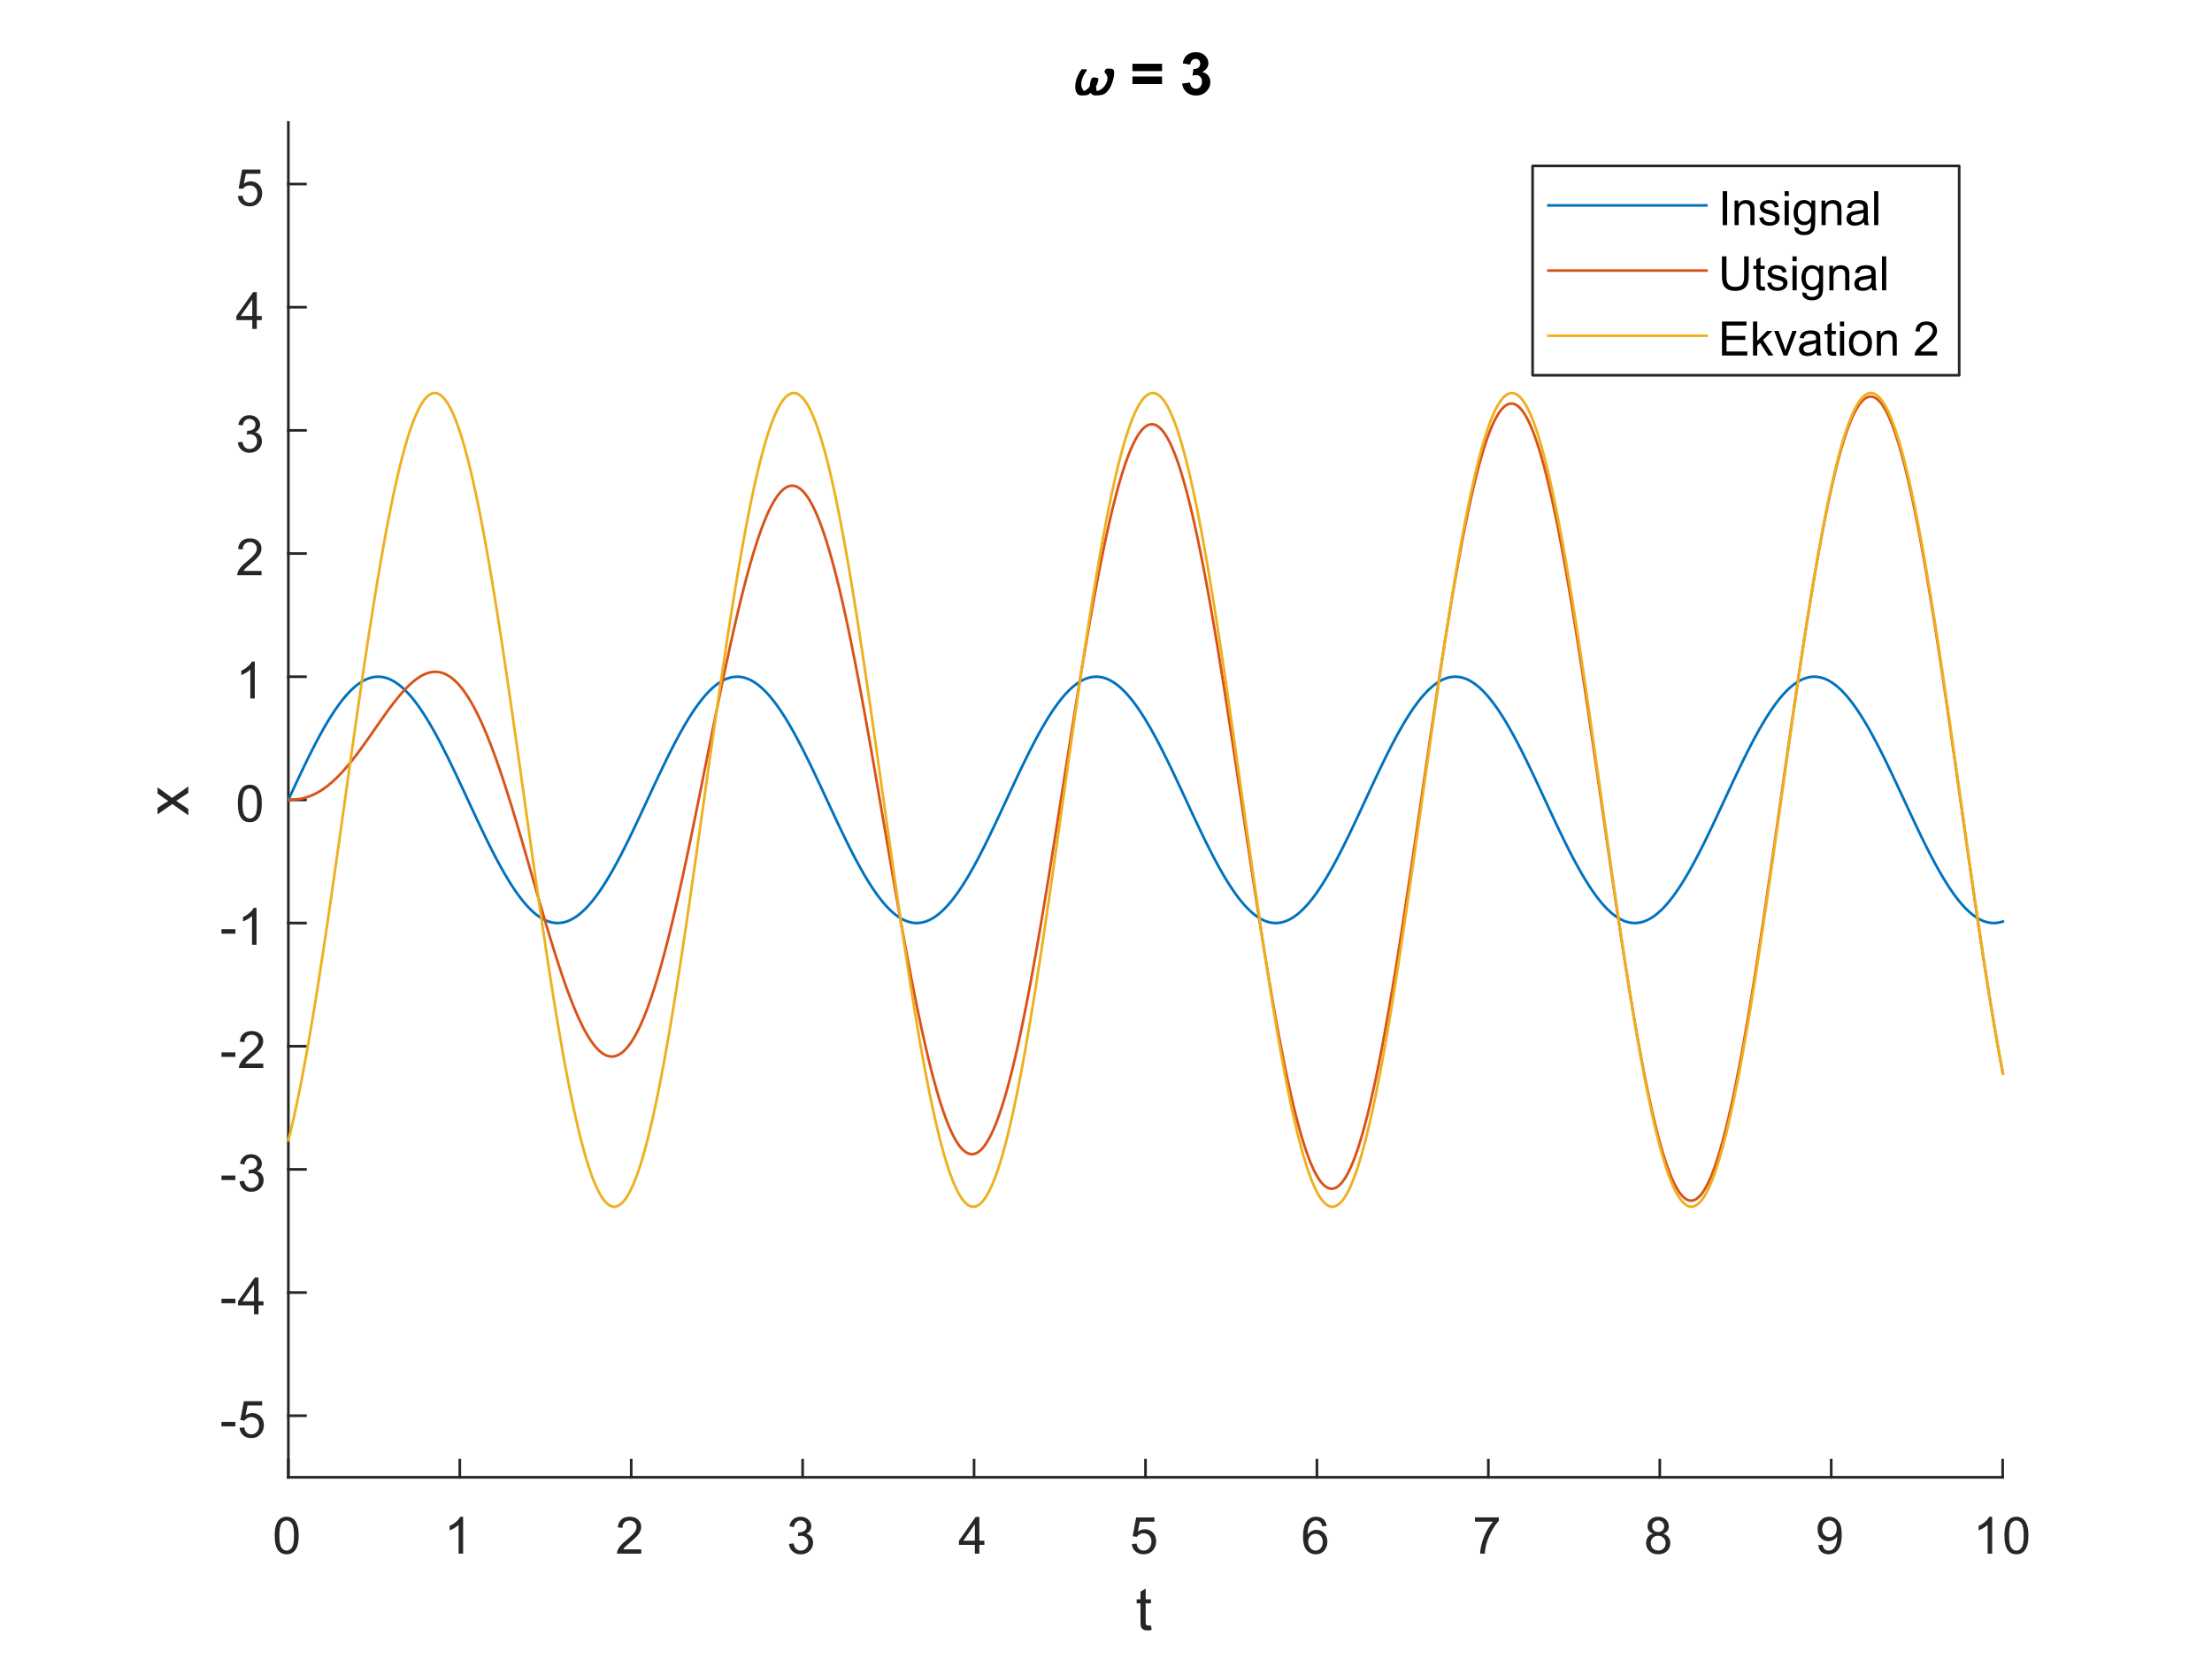 <?xml version="1.0"?>
<!DOCTYPE svg PUBLIC '-//W3C//DTD SVG 1.0//EN'
          'http://www.w3.org/TR/2001/REC-SVG-20010904/DTD/svg10.dtd'>
<svg xmlns:xlink="http://www.w3.org/1999/xlink" style="fill-opacity:1; color-rendering:auto; color-interpolation:auto; text-rendering:auto; stroke:black; stroke-linecap:square; stroke-miterlimit:10; shape-rendering:auto; stroke-opacity:1; fill:black; stroke-dasharray:none; font-weight:normal; stroke-width:1; font-family:'Dialog'; font-style:normal; stroke-linejoin:miter; font-size:12px; stroke-dashoffset:0; image-rendering:auto;" width="560" height="420" xmlns="http://www.w3.org/2000/svg"
><rect width="100%" height="100%" fill="#333333" stroke="none"/><!--Generated by the Batik Graphics2D SVG Generator--><defs id="genericDefs"
  /><g
  ><defs id="defs1"
    ><clipPath clipPathUnits="userSpaceOnUse" id="clipPath1"
      ><path d="M0 0 L560 0 L560 420 L0 420 L0 0 Z"
      /></clipPath
    ></defs
    ><g style="fill:white; stroke:white;"
    ><rect x="0" y="0" width="560" style="clip-path:url(#clipPath1); stroke:none;" height="420"
    /></g
    ><g style="fill:white; text-rendering:optimizeSpeed; color-rendering:optimizeSpeed; image-rendering:optimizeSpeed; shape-rendering:crispEdges; stroke:white; color-interpolation:sRGB;"
    ><rect x="0" width="560" height="420" y="0" style="stroke:none;"
      /><path style="stroke:none;" d="M73 374 L507 374 L507 31 L73 31 Z"
    /></g
    ><g style="fill:rgb(38,38,38); text-rendering:geometricPrecision; image-rendering:optimizeQuality; color-rendering:optimizeQuality; stroke-linejoin:round; stroke:rgb(38,38,38); color-interpolation:linearRGB; stroke-width:0.667;"
    ><line y2="374" style="fill:none;" x1="73" x2="507" y1="374"
      /><line y2="369.66" style="fill:none;" x1="73" x2="73" y1="374"
      /><line y2="369.66" style="fill:none;" x1="116.4" x2="116.4" y1="374"
      /><line y2="369.66" style="fill:none;" x1="159.8" x2="159.8" y1="374"
      /><line y2="369.66" style="fill:none;" x1="203.2" x2="203.2" y1="374"
      /><line y2="369.66" style="fill:none;" x1="246.6" x2="246.6" y1="374"
      /><line y2="369.66" style="fill:none;" x1="290" x2="290" y1="374"
      /><line y2="369.66" style="fill:none;" x1="333.4" x2="333.4" y1="374"
      /><line y2="369.66" style="fill:none;" x1="376.8" x2="376.8" y1="374"
      /><line y2="369.66" style="fill:none;" x1="420.2" x2="420.2" y1="374"
      /><line y2="369.66" style="fill:none;" x1="463.6" x2="463.6" y1="374"
      /><line y2="369.66" style="fill:none;" x1="507" x2="507" y1="374"
    /></g
    ><g transform="translate(73,379.333)" style="font-size:13.333px; fill:rgb(38,38,38); text-rendering:geometricPrecision; image-rendering:optimizeQuality; color-rendering:optimizeQuality; font-family:'SansSerif'; stroke:rgb(38,38,38); color-interpolation:linearRGB;"
    ><path style="stroke:none;" d="M-3.453 9.406 Q-3.453 7.766 -3.117 6.758 Q-2.781 5.75 -2.109 5.203 Q-1.438 4.656 -0.422 4.656 Q0.328 4.656 0.891 4.961 Q1.453 5.266 1.82 5.828 Q2.188 6.391 2.398 7.211 Q2.609 8.031 2.609 9.406 Q2.609 11.047 2.273 12.055 Q1.938 13.062 1.266 13.609 Q0.594 14.156 -0.422 14.156 Q-1.766 14.156 -2.547 13.188 Q-3.453 12.031 -3.453 9.406 ZM-2.281 9.406 Q-2.281 11.703 -1.75 12.461 Q-1.219 13.219 -0.422 13.219 Q0.359 13.219 0.898 12.461 Q1.438 11.703 1.438 9.406 Q1.438 7.109 0.898 6.359 Q0.359 5.609 -0.438 5.609 Q-1.219 5.609 -1.703 6.266 Q-2.281 7.125 -2.281 9.406 Z"
    /></g
    ><g transform="translate(116.4,379.333)" style="font-size:13.333px; fill:rgb(38,38,38); text-rendering:geometricPrecision; image-rendering:optimizeQuality; color-rendering:optimizeQuality; font-family:'SansSerif'; stroke:rgb(38,38,38); color-interpolation:linearRGB;"
    ><path style="stroke:none;" d="M0.844 14 L-0.297 14 L-0.297 6.719 Q-0.719 7.109 -1.383 7.508 Q-2.047 7.906 -2.578 8.094 L-2.578 6.984 Q-1.625 6.547 -0.906 5.906 Q-0.188 5.266 0.109 4.656 L0.844 4.656 L0.844 14 Z"
    /></g
    ><g transform="translate(159.8,379.333)" style="font-size:13.333px; fill:rgb(38,38,38); text-rendering:geometricPrecision; image-rendering:optimizeQuality; color-rendering:optimizeQuality; font-family:'SansSerif'; stroke:rgb(38,38,38); color-interpolation:linearRGB;"
    ><path style="stroke:none;" d="M2.547 12.906 L2.547 14 L-3.609 14 Q-3.625 13.594 -3.469 13.203 Q-3.234 12.578 -2.719 11.969 Q-2.203 11.359 -1.219 10.562 Q0.297 9.312 0.828 8.586 Q1.359 7.859 1.359 7.219 Q1.359 6.531 0.875 6.07 Q0.391 5.609 -0.391 5.609 Q-1.219 5.609 -1.711 6.102 Q-2.203 6.594 -2.219 7.469 L-3.391 7.344 Q-3.266 6.031 -2.484 5.344 Q-1.703 4.656 -0.375 4.656 Q0.969 4.656 1.75 5.398 Q2.531 6.141 2.531 7.234 Q2.531 7.797 2.305 8.336 Q2.078 8.875 1.547 9.477 Q1.016 10.078 -0.219 11.109 Q-1.25 11.969 -1.539 12.281 Q-1.828 12.594 -2.016 12.906 L2.547 12.906 Z"
    /></g
    ><g transform="translate(203.2,379.333)" style="font-size:13.333px; fill:rgb(38,38,38); text-rendering:geometricPrecision; image-rendering:optimizeQuality; color-rendering:optimizeQuality; font-family:'SansSerif'; stroke:rgb(38,38,38); color-interpolation:linearRGB;"
    ><path style="stroke:none;" d="M-3.453 11.547 L-2.312 11.391 Q-2.109 12.359 -1.641 12.789 Q-1.172 13.219 -0.484 13.219 Q0.312 13.219 0.867 12.664 Q1.422 12.109 1.422 11.281 Q1.422 10.484 0.914 9.977 Q0.406 9.469 -0.391 9.469 Q-0.719 9.469 -1.203 9.594 L-1.078 8.594 Q-0.953 8.609 -0.891 8.609 Q-0.156 8.609 0.43 8.227 Q1.016 7.844 1.016 7.047 Q1.016 6.422 0.586 6.008 Q0.156 5.594 -0.516 5.594 Q-1.188 5.594 -1.625 6.016 Q-2.062 6.438 -2.203 7.266 L-3.344 7.062 Q-3.125 5.922 -2.383 5.289 Q-1.641 4.656 -0.547 4.656 Q0.219 4.656 0.859 4.984 Q1.5 5.312 1.844 5.875 Q2.188 6.438 2.188 7.078 Q2.188 7.672 1.859 8.172 Q1.531 8.672 0.906 8.953 Q1.719 9.156 2.18 9.75 Q2.641 10.344 2.641 11.25 Q2.641 12.469 1.75 13.32 Q0.859 14.172 -0.5 14.172 Q-1.719 14.172 -2.531 13.438 Q-3.344 12.703 -3.453 11.547 Z"
    /></g
    ><g transform="translate(246.6,379.333)" style="font-size:13.333px; fill:rgb(38,38,38); text-rendering:geometricPrecision; image-rendering:optimizeQuality; color-rendering:optimizeQuality; font-family:'SansSerif'; stroke:rgb(38,38,38); color-interpolation:linearRGB;"
    ><path style="stroke:none;" d="M0.203 14 L0.203 11.766 L-3.828 11.766 L-3.828 10.719 L0.406 4.688 L1.344 4.688 L1.344 10.719 L2.609 10.719 L2.609 11.766 L1.344 11.766 L1.344 14 L0.203 14 ZM0.203 10.719 L0.203 6.531 L-2.719 10.719 L0.203 10.719 Z"
    /></g
    ><g transform="translate(290,379.333)" style="font-size:13.333px; fill:rgb(38,38,38); text-rendering:geometricPrecision; image-rendering:optimizeQuality; color-rendering:optimizeQuality; font-family:'SansSerif'; stroke:rgb(38,38,38); color-interpolation:linearRGB;"
    ><path style="stroke:none;" d="M-3.453 11.562 L-2.266 11.453 Q-2.125 12.344 -1.641 12.781 Q-1.156 13.219 -0.469 13.219 Q0.359 13.219 0.93 12.594 Q1.5 11.969 1.5 10.953 Q1.5 9.969 0.953 9.406 Q0.406 8.844 -0.484 8.844 Q-1.047 8.844 -1.492 9.094 Q-1.938 9.344 -2.188 9.734 L-3.25 9.594 L-2.359 4.828 L2.266 4.828 L2.266 5.906 L-1.438 5.906 L-1.938 8.406 Q-1.109 7.828 -0.188 7.828 Q1.031 7.828 1.867 8.672 Q2.703 9.516 2.703 10.844 Q2.703 12.109 1.969 13.031 Q1.078 14.156 -0.469 14.156 Q-1.734 14.156 -2.539 13.445 Q-3.344 12.734 -3.453 11.562 Z"
    /></g
    ><g transform="translate(333.4,379.333)" style="font-size:13.333px; fill:rgb(38,38,38); text-rendering:geometricPrecision; image-rendering:optimizeQuality; color-rendering:optimizeQuality; font-family:'SansSerif'; stroke:rgb(38,38,38); color-interpolation:linearRGB;"
    ><path style="stroke:none;" d="M2.469 6.969 L1.328 7.062 Q1.188 6.391 0.906 6.078 Q0.438 5.594 -0.234 5.594 Q-0.781 5.594 -1.203 5.906 Q-1.734 6.297 -2.047 7.047 Q-2.359 7.797 -2.375 9.203 Q-1.969 8.578 -1.367 8.273 Q-0.766 7.969 -0.109 7.969 Q1.031 7.969 1.836 8.805 Q2.641 9.641 2.641 10.984 Q2.641 11.859 2.258 12.609 Q1.875 13.359 1.219 13.758 Q0.562 14.156 -0.281 14.156 Q-1.703 14.156 -2.609 13.109 Q-3.516 12.062 -3.516 9.641 Q-3.516 6.953 -2.516 5.719 Q-1.641 4.656 -0.172 4.656 Q0.922 4.656 1.625 5.273 Q2.328 5.891 2.469 6.969 ZM-2.203 10.984 Q-2.203 11.578 -1.953 12.117 Q-1.703 12.656 -1.25 12.938 Q-0.797 13.219 -0.297 13.219 Q0.422 13.219 0.945 12.633 Q1.469 12.047 1.469 11.047 Q1.469 10.078 0.953 9.523 Q0.438 8.969 -0.344 8.969 Q-1.125 8.969 -1.664 9.523 Q-2.203 10.078 -2.203 10.984 Z"
    /></g
    ><g transform="translate(376.8,379.333)" style="font-size:13.333px; fill:rgb(38,38,38); text-rendering:geometricPrecision; image-rendering:optimizeQuality; color-rendering:optimizeQuality; font-family:'SansSerif'; stroke:rgb(38,38,38); color-interpolation:linearRGB;"
    ><path style="stroke:none;" d="M-3.391 5.906 L-3.391 4.812 L2.641 4.812 L2.641 5.703 Q1.75 6.656 0.875 8.219 Q0 9.781 -0.469 11.438 Q-0.812 12.609 -0.906 14 L-2.078 14 Q-2.062 12.906 -1.648 11.352 Q-1.234 9.797 -0.469 8.352 Q0.297 6.906 1.172 5.906 L-3.391 5.906 Z"
    /></g
    ><g transform="translate(420.2,379.333)" style="font-size:13.333px; fill:rgb(38,38,38); text-rendering:geometricPrecision; image-rendering:optimizeQuality; color-rendering:optimizeQuality; font-family:'SansSerif'; stroke:rgb(38,38,38); color-interpolation:linearRGB;"
    ><path style="stroke:none;" d="M-1.703 8.953 Q-2.406 8.688 -2.75 8.211 Q-3.094 7.734 -3.094 7.062 Q-3.094 6.047 -2.367 5.352 Q-1.641 4.656 -0.422 4.656 Q0.797 4.656 1.539 5.367 Q2.281 6.078 2.281 7.094 Q2.281 7.734 1.938 8.211 Q1.594 8.688 0.906 8.953 Q1.766 9.234 2.211 9.859 Q2.656 10.484 2.656 11.344 Q2.656 12.531 1.812 13.344 Q0.969 14.156 -0.406 14.156 Q-1.781 14.156 -2.625 13.344 Q-3.469 12.531 -3.469 11.312 Q-3.469 10.406 -3.008 9.789 Q-2.547 9.172 -1.703 8.953 ZM-1.938 7.016 Q-1.938 7.672 -1.508 8.094 Q-1.078 8.516 -0.406 8.516 Q0.266 8.516 0.688 8.102 Q1.109 7.688 1.109 7.078 Q1.109 6.453 0.672 6.023 Q0.234 5.594 -0.406 5.594 Q-1.062 5.594 -1.5 6.016 Q-1.938 6.438 -1.938 7.016 ZM-2.297 11.312 Q-2.297 11.797 -2.062 12.258 Q-1.828 12.719 -1.375 12.969 Q-0.922 13.219 -0.391 13.219 Q0.422 13.219 0.953 12.695 Q1.484 12.172 1.484 11.359 Q1.484 10.531 0.938 9.992 Q0.391 9.453 -0.438 9.453 Q-1.234 9.453 -1.766 9.984 Q-2.297 10.516 -2.297 11.312 Z"
    /></g
    ><g transform="translate(463.6,379.333)" style="font-size:13.333px; fill:rgb(38,38,38); text-rendering:geometricPrecision; image-rendering:optimizeQuality; color-rendering:optimizeQuality; font-family:'SansSerif'; stroke:rgb(38,38,38); color-interpolation:linearRGB;"
    ><path style="stroke:none;" d="M-3.281 11.844 L-2.188 11.75 Q-2.047 12.516 -1.656 12.867 Q-1.266 13.219 -0.641 13.219 Q-0.125 13.219 0.273 12.977 Q0.672 12.734 0.93 12.336 Q1.188 11.938 1.352 11.25 Q1.516 10.562 1.516 9.844 Q1.516 9.766 1.516 9.625 Q1.172 10.172 0.578 10.508 Q-0.016 10.844 -0.703 10.844 Q-1.859 10.844 -2.656 10.008 Q-3.453 9.172 -3.453 7.797 Q-3.453 6.375 -2.625 5.516 Q-1.797 4.656 -0.531 4.656 Q0.375 4.656 1.125 5.148 Q1.875 5.641 2.266 6.539 Q2.656 7.438 2.656 9.156 Q2.656 10.938 2.273 11.992 Q1.891 13.047 1.125 13.602 Q0.359 14.156 -0.672 14.156 Q-1.766 14.156 -2.461 13.555 Q-3.156 12.953 -3.281 11.844 ZM1.391 7.734 Q1.391 6.75 0.867 6.18 Q0.344 5.609 -0.391 5.609 Q-1.156 5.609 -1.719 6.227 Q-2.281 6.844 -2.281 7.844 Q-2.281 8.719 -1.75 9.273 Q-1.219 9.828 -0.422 9.828 Q0.375 9.828 0.883 9.273 Q1.391 8.719 1.391 7.734 Z"
    /></g
    ><g transform="translate(507,379.333)" style="font-size:13.333px; fill:rgb(38,38,38); text-rendering:geometricPrecision; image-rendering:optimizeQuality; color-rendering:optimizeQuality; font-family:'SansSerif'; stroke:rgb(38,38,38); color-interpolation:linearRGB;"
    ><path style="stroke:none;" d="M-2.656 14 L-3.797 14 L-3.797 6.719 Q-4.219 7.109 -4.883 7.508 Q-5.547 7.906 -6.078 8.094 L-6.078 6.984 Q-5.125 6.547 -4.406 5.906 Q-3.688 5.266 -3.391 4.656 L-2.656 4.656 L-2.656 14 ZM0.451 9.406 Q0.451 7.766 0.787 6.758 Q1.123 5.75 1.794 5.203 Q2.466 4.656 3.482 4.656 Q4.232 4.656 4.794 4.961 Q5.357 5.266 5.724 5.828 Q6.091 6.391 6.302 7.211 Q6.513 8.031 6.513 9.406 Q6.513 11.047 6.177 12.055 Q5.841 13.062 5.169 13.609 Q4.497 14.156 3.482 14.156 Q2.138 14.156 1.357 13.188 Q0.451 12.031 0.451 9.406 ZM1.623 9.406 Q1.623 11.703 2.154 12.461 Q2.685 13.219 3.482 13.219 Q4.263 13.219 4.802 12.461 Q5.341 11.703 5.341 9.406 Q5.341 7.109 4.802 6.359 Q4.263 5.609 3.466 5.609 Q2.685 5.609 2.201 6.266 Q1.623 7.125 1.623 9.406 Z"
    /></g
    ><g transform="translate(290,397.667)" style="font-size:14.667px; fill:rgb(38,38,38); text-rendering:geometricPrecision; image-rendering:optimizeQuality; color-rendering:optimizeQuality; font-family:'SansSerif'; stroke:rgb(38,38,38); color-interpolation:linearRGB;"
    ><path style="stroke:none;" d="M1.375 13.828 L1.562 14.984 Q1 15.109 0.562 15.109 Q-0.156 15.109 -0.555 14.875 Q-0.953 14.641 -1.109 14.273 Q-1.266 13.906 -1.266 12.719 L-1.266 8.25 L-2.234 8.25 L-2.234 7.219 L-1.266 7.219 L-1.266 5.297 L0.047 4.5 L0.047 7.219 L1.375 7.219 L1.375 8.25 L0.047 8.25 L0.047 12.797 Q0.047 13.359 0.117 13.523 Q0.188 13.688 0.344 13.781 Q0.5 13.875 0.781 13.875 Q1.016 13.875 1.375 13.828 Z"
    /></g
    ><g style="fill:rgb(38,38,38); text-rendering:geometricPrecision; image-rendering:optimizeQuality; color-rendering:optimizeQuality; stroke-linejoin:round; stroke:rgb(38,38,38); color-interpolation:linearRGB; stroke-width:0.667;"
    ><line y2="31" style="fill:none;" x1="73" x2="73" y1="374"
      /><line y2="358.409" style="fill:none;" x1="73" x2="77.34" y1="358.409"
      /><line y2="327.227" style="fill:none;" x1="73" x2="77.34" y1="327.227"
      /><line y2="296.045" style="fill:none;" x1="73" x2="77.34" y1="296.045"
      /><line y2="264.864" style="fill:none;" x1="73" x2="77.34" y1="264.864"
      /><line y2="233.682" style="fill:none;" x1="73" x2="77.34" y1="233.682"
      /><line y2="202.5" style="fill:none;" x1="73" x2="77.34" y1="202.5"
      /><line y2="171.318" style="fill:none;" x1="73" x2="77.34" y1="171.318"
      /><line y2="140.136" style="fill:none;" x1="73" x2="77.34" y1="140.136"
      /><line y2="108.954" style="fill:none;" x1="73" x2="77.34" y1="108.954"
      /><line y2="77.773" style="fill:none;" x1="73" x2="77.34" y1="77.773"
      /><line y2="46.591" style="fill:none;" x1="73" x2="77.34" y1="46.591"
    /></g
    ><g transform="translate(67.667,358.409)" style="font-size:13.333px; fill:rgb(38,38,38); text-rendering:geometricPrecision; image-rendering:optimizeQuality; color-rendering:optimizeQuality; font-family:'SansSerif'; stroke:rgb(38,38,38); color-interpolation:linearRGB;"
    ><path style="stroke:none;" d="M-11.594 2.703 L-11.594 1.562 L-8.078 1.562 L-8.078 2.703 L-11.594 2.703 ZM-7.02 3.062 L-5.832 2.953 Q-5.692 3.844 -5.207 4.281 Q-4.723 4.719 -4.036 4.719 Q-3.208 4.719 -2.637 4.094 Q-2.067 3.469 -2.067 2.453 Q-2.067 1.469 -2.614 0.906 Q-3.161 0.344 -4.051 0.344 Q-4.614 0.344 -5.059 0.594 Q-5.504 0.844 -5.754 1.234 L-6.817 1.094 L-5.926 -3.672 L-1.301 -3.672 L-1.301 -2.594 L-5.004 -2.594 L-5.504 -0.094 Q-4.676 -0.672 -3.754 -0.672 Q-2.536 -0.672 -1.7 0.172 Q-0.864 1.016 -0.864 2.344 Q-0.864 3.609 -1.598 4.531 Q-2.489 5.656 -4.036 5.656 Q-5.301 5.656 -6.106 4.945 Q-6.911 4.234 -7.02 3.062 Z"
    /></g
    ><g transform="translate(67.667,327.227)" style="font-size:13.333px; fill:rgb(38,38,38); text-rendering:geometricPrecision; image-rendering:optimizeQuality; color-rendering:optimizeQuality; font-family:'SansSerif'; stroke:rgb(38,38,38); color-interpolation:linearRGB;"
    ><path style="stroke:none;" d="M-11.594 2.703 L-11.594 1.562 L-8.078 1.562 L-8.078 2.703 L-11.594 2.703 ZM-3.364 5.5 L-3.364 3.266 L-7.395 3.266 L-7.395 2.219 L-3.161 -3.812 L-2.223 -3.812 L-2.223 2.219 L-0.958 2.219 L-0.958 3.266 L-2.223 3.266 L-2.223 5.5 L-3.364 5.5 ZM-3.364 2.219 L-3.364 -1.969 L-6.286 2.219 L-3.364 2.219 Z"
    /></g
    ><g transform="translate(67.667,296.045)" style="font-size:13.333px; fill:rgb(38,38,38); text-rendering:geometricPrecision; image-rendering:optimizeQuality; color-rendering:optimizeQuality; font-family:'SansSerif'; stroke:rgb(38,38,38); color-interpolation:linearRGB;"
    ><path style="stroke:none;" d="M-11.594 2.703 L-11.594 1.562 L-8.078 1.562 L-8.078 2.703 L-11.594 2.703 ZM-7.02 3.047 L-5.879 2.891 Q-5.676 3.859 -5.207 4.289 Q-4.739 4.719 -4.051 4.719 Q-3.254 4.719 -2.7 4.164 Q-2.145 3.609 -2.145 2.781 Q-2.145 1.984 -2.653 1.477 Q-3.161 0.969 -3.958 0.969 Q-4.286 0.969 -4.77 1.094 L-4.645 0.094 Q-4.52 0.109 -4.457 0.109 Q-3.723 0.109 -3.137 -0.273 Q-2.551 -0.656 -2.551 -1.453 Q-2.551 -2.078 -2.981 -2.492 Q-3.411 -2.906 -4.082 -2.906 Q-4.754 -2.906 -5.192 -2.484 Q-5.629 -2.062 -5.77 -1.234 L-6.911 -1.438 Q-6.692 -2.578 -5.95 -3.211 Q-5.207 -3.844 -4.114 -3.844 Q-3.348 -3.844 -2.708 -3.516 Q-2.067 -3.188 -1.723 -2.625 Q-1.379 -2.062 -1.379 -1.422 Q-1.379 -0.828 -1.708 -0.328 Q-2.036 0.172 -2.661 0.453 Q-1.848 0.656 -1.387 1.25 Q-0.926 1.844 -0.926 2.75 Q-0.926 3.969 -1.817 4.82 Q-2.708 5.672 -4.067 5.672 Q-5.286 5.672 -6.098 4.938 Q-6.911 4.203 -7.02 3.047 Z"
    /></g
    ><g transform="translate(67.667,264.864)" style="font-size:13.333px; fill:rgb(38,38,38); text-rendering:geometricPrecision; image-rendering:optimizeQuality; color-rendering:optimizeQuality; font-family:'SansSerif'; stroke:rgb(38,38,38); color-interpolation:linearRGB;"
    ><path style="stroke:none;" d="M-11.594 2.703 L-11.594 1.562 L-8.078 1.562 L-8.078 2.703 L-11.594 2.703 ZM-1.02 4.406 L-1.02 5.5 L-7.176 5.5 Q-7.192 5.094 -7.036 4.703 Q-6.801 4.078 -6.286 3.469 Q-5.77 2.859 -4.786 2.062 Q-3.27 0.812 -2.739 0.086 Q-2.208 -0.641 -2.208 -1.281 Q-2.208 -1.969 -2.692 -2.43 Q-3.176 -2.891 -3.958 -2.891 Q-4.786 -2.891 -5.278 -2.398 Q-5.77 -1.906 -5.786 -1.031 L-6.957 -1.156 Q-6.832 -2.469 -6.051 -3.156 Q-5.27 -3.844 -3.942 -3.844 Q-2.598 -3.844 -1.817 -3.102 Q-1.036 -2.359 -1.036 -1.266 Q-1.036 -0.703 -1.262 -0.164 Q-1.489 0.375 -2.02 0.977 Q-2.551 1.578 -3.786 2.609 Q-4.817 3.469 -5.106 3.781 Q-5.395 4.094 -5.582 4.406 L-1.02 4.406 Z"
    /></g
    ><g transform="translate(67.667,233.682)" style="font-size:13.333px; fill:rgb(38,38,38); text-rendering:geometricPrecision; image-rendering:optimizeQuality; color-rendering:optimizeQuality; font-family:'SansSerif'; stroke:rgb(38,38,38); color-interpolation:linearRGB;"
    ><path style="stroke:none;" d="M-11.594 2.703 L-11.594 1.562 L-8.078 1.562 L-8.078 2.703 L-11.594 2.703 ZM-2.723 5.5 L-3.864 5.5 L-3.864 -1.781 Q-4.286 -1.391 -4.95 -0.992 Q-5.614 -0.594 -6.145 -0.406 L-6.145 -1.516 Q-5.192 -1.953 -4.473 -2.594 Q-3.754 -3.234 -3.458 -3.844 L-2.723 -3.844 L-2.723 5.5 Z"
    /></g
    ><g transform="translate(67.667,202.5)" style="font-size:13.333px; fill:rgb(38,38,38); text-rendering:geometricPrecision; image-rendering:optimizeQuality; color-rendering:optimizeQuality; font-family:'SansSerif'; stroke:rgb(38,38,38); color-interpolation:linearRGB;"
    ><path style="stroke:none;" d="M-7.453 0.906 Q-7.453 -0.734 -7.117 -1.742 Q-6.781 -2.75 -6.109 -3.297 Q-5.438 -3.844 -4.422 -3.844 Q-3.672 -3.844 -3.109 -3.539 Q-2.547 -3.234 -2.18 -2.672 Q-1.812 -2.109 -1.602 -1.289 Q-1.391 -0.469 -1.391 0.906 Q-1.391 2.547 -1.727 3.555 Q-2.062 4.562 -2.734 5.109 Q-3.406 5.656 -4.422 5.656 Q-5.766 5.656 -6.547 4.688 Q-7.453 3.531 -7.453 0.906 ZM-6.281 0.906 Q-6.281 3.203 -5.75 3.961 Q-5.219 4.719 -4.422 4.719 Q-3.641 4.719 -3.102 3.961 Q-2.562 3.203 -2.562 0.906 Q-2.562 -1.391 -3.102 -2.141 Q-3.641 -2.891 -4.438 -2.891 Q-5.219 -2.891 -5.703 -2.234 Q-6.281 -1.375 -6.281 0.906 Z"
    /></g
    ><g transform="translate(67.667,171.318)" style="font-size:13.333px; fill:rgb(38,38,38); text-rendering:geometricPrecision; image-rendering:optimizeQuality; color-rendering:optimizeQuality; font-family:'SansSerif'; stroke:rgb(38,38,38); color-interpolation:linearRGB;"
    ><path style="stroke:none;" d="M-3.156 5.5 L-4.297 5.5 L-4.297 -1.781 Q-4.719 -1.391 -5.383 -0.992 Q-6.047 -0.594 -6.578 -0.406 L-6.578 -1.516 Q-5.625 -1.953 -4.906 -2.594 Q-4.188 -3.234 -3.891 -3.844 L-3.156 -3.844 L-3.156 5.5 Z"
    /></g
    ><g transform="translate(67.667,140.136)" style="font-size:13.333px; fill:rgb(38,38,38); text-rendering:geometricPrecision; image-rendering:optimizeQuality; color-rendering:optimizeQuality; font-family:'SansSerif'; stroke:rgb(38,38,38); color-interpolation:linearRGB;"
    ><path style="stroke:none;" d="M-1.453 4.406 L-1.453 5.5 L-7.609 5.5 Q-7.625 5.094 -7.469 4.703 Q-7.234 4.078 -6.719 3.469 Q-6.203 2.859 -5.219 2.062 Q-3.703 0.812 -3.172 0.086 Q-2.641 -0.641 -2.641 -1.281 Q-2.641 -1.969 -3.125 -2.43 Q-3.609 -2.891 -4.391 -2.891 Q-5.219 -2.891 -5.711 -2.398 Q-6.203 -1.906 -6.219 -1.031 L-7.391 -1.156 Q-7.266 -2.469 -6.484 -3.156 Q-5.703 -3.844 -4.375 -3.844 Q-3.031 -3.844 -2.25 -3.102 Q-1.469 -2.359 -1.469 -1.266 Q-1.469 -0.703 -1.695 -0.164 Q-1.922 0.375 -2.453 0.977 Q-2.984 1.578 -4.219 2.609 Q-5.25 3.469 -5.539 3.781 Q-5.828 4.094 -6.016 4.406 L-1.453 4.406 Z"
    /></g
    ><g transform="translate(67.667,108.954)" style="font-size:13.333px; fill:rgb(38,38,38); text-rendering:geometricPrecision; image-rendering:optimizeQuality; color-rendering:optimizeQuality; font-family:'SansSerif'; stroke:rgb(38,38,38); color-interpolation:linearRGB;"
    ><path style="stroke:none;" d="M-7.453 3.047 L-6.312 2.891 Q-6.109 3.859 -5.641 4.289 Q-5.172 4.719 -4.484 4.719 Q-3.688 4.719 -3.133 4.164 Q-2.578 3.609 -2.578 2.781 Q-2.578 1.984 -3.086 1.477 Q-3.594 0.969 -4.391 0.969 Q-4.719 0.969 -5.203 1.094 L-5.078 0.094 Q-4.953 0.109 -4.891 0.109 Q-4.156 0.109 -3.57 -0.273 Q-2.984 -0.656 -2.984 -1.453 Q-2.984 -2.078 -3.414 -2.492 Q-3.844 -2.906 -4.516 -2.906 Q-5.188 -2.906 -5.625 -2.484 Q-6.062 -2.062 -6.203 -1.234 L-7.344 -1.438 Q-7.125 -2.578 -6.383 -3.211 Q-5.641 -3.844 -4.547 -3.844 Q-3.781 -3.844 -3.141 -3.516 Q-2.5 -3.188 -2.156 -2.625 Q-1.812 -2.062 -1.812 -1.422 Q-1.812 -0.828 -2.141 -0.328 Q-2.469 0.172 -3.094 0.453 Q-2.281 0.656 -1.82 1.25 Q-1.359 1.844 -1.359 2.75 Q-1.359 3.969 -2.25 4.82 Q-3.141 5.672 -4.5 5.672 Q-5.719 5.672 -6.531 4.938 Q-7.344 4.203 -7.453 3.047 Z"
    /></g
    ><g transform="translate(67.667,77.773)" style="font-size:13.333px; fill:rgb(38,38,38); text-rendering:geometricPrecision; image-rendering:optimizeQuality; color-rendering:optimizeQuality; font-family:'SansSerif'; stroke:rgb(38,38,38); color-interpolation:linearRGB;"
    ><path style="stroke:none;" d="M-3.797 5.5 L-3.797 3.266 L-7.828 3.266 L-7.828 2.219 L-3.594 -3.812 L-2.656 -3.812 L-2.656 2.219 L-1.391 2.219 L-1.391 3.266 L-2.656 3.266 L-2.656 5.5 L-3.797 5.5 ZM-3.797 2.219 L-3.797 -1.969 L-6.719 2.219 L-3.797 2.219 Z"
    /></g
    ><g transform="translate(67.667,46.591)" style="font-size:13.333px; fill:rgb(38,38,38); text-rendering:geometricPrecision; image-rendering:optimizeQuality; color-rendering:optimizeQuality; font-family:'SansSerif'; stroke:rgb(38,38,38); color-interpolation:linearRGB;"
    ><path style="stroke:none;" d="M-7.453 3.062 L-6.266 2.953 Q-6.125 3.844 -5.641 4.281 Q-5.156 4.719 -4.469 4.719 Q-3.641 4.719 -3.07 4.094 Q-2.5 3.469 -2.5 2.453 Q-2.5 1.469 -3.047 0.906 Q-3.594 0.344 -4.484 0.344 Q-5.047 0.344 -5.492 0.594 Q-5.938 0.844 -6.188 1.234 L-7.25 1.094 L-6.359 -3.672 L-1.734 -3.672 L-1.734 -2.594 L-5.438 -2.594 L-5.938 -0.094 Q-5.109 -0.672 -4.188 -0.672 Q-2.969 -0.672 -2.133 0.172 Q-1.297 1.016 -1.297 2.344 Q-1.297 3.609 -2.031 4.531 Q-2.922 5.656 -4.469 5.656 Q-5.734 5.656 -6.539 4.945 Q-7.344 4.234 -7.453 3.062 Z"
    /></g
    ><g transform="translate(51.667,202.5) rotate(-90)" style="font-size:14.667px; fill:rgb(38,38,38); text-rendering:geometricPrecision; image-rendering:optimizeQuality; color-rendering:optimizeQuality; font-family:'SansSerif'; stroke:rgb(38,38,38); color-interpolation:linearRGB;"
    ><path style="stroke:none;" d="M-3.891 -4 L-1.047 -8.047 L-3.672 -11.781 L-2.031 -11.781 L-0.828 -9.953 Q-0.5 -9.438 -0.297 -9.078 Q0.031 -9.562 0.297 -9.938 L1.609 -11.781 L3.188 -11.781 L0.5 -8.109 L3.391 -4 L1.766 -4 L0.172 -6.422 L-0.25 -7.062 L-2.297 -4 L-3.891 -4 Z"
    /></g
    ><g transform="translate(272,24)" style="font-size:14.667px; text-rendering:geometricPrecision; image-rendering:optimizeQuality; color-rendering:optimizeQuality; font-family:'mwa_cmmi10'; color-interpolation:linearRGB; font-weight:bold;"
    ><path style="stroke:none;" d="M1.812 0.172 Q0.969 0.172 0.594 -0.453 Q0.219 -1.078 0.219 -1.984 Q0.219 -2.578 0.32 -3.141 Q0.422 -3.703 0.641 -4.289 Q0.859 -4.875 1.133 -5.383 Q1.406 -5.891 1.766 -6.375 Q1.828 -6.469 1.938 -6.469 Q3.031 -6.469 3.086 -6.406 Q3.141 -6.344 3.141 -6.266 Q3.141 -6.188 3.109 -6.125 Q1.734 -4.234 1.734 -2.656 Q1.734 -1.969 2.055 -1.469 Q2.375 -0.969 2.375 -0.969 Q2.578 -0.969 3.062 -1.305 Q3.547 -1.641 3.891 -2.141 Q3.891 -2.406 3.984 -2.961 Q4.078 -3.516 4.273 -3.953 Q4.469 -4.391 4.734 -4.391 Q6.078 -4.391 6.078 -3.984 Q6.078 -3.75 5.984 -3.398 Q5.891 -3.047 5.766 -2.742 Q5.641 -2.438 5.469 -2.047 Q5.641 -0.969 5.641 -0.969 Q6.062 -0.969 6.586 -1.273 Q7.109 -1.578 7.508 -2.062 Q7.906 -2.547 8.141 -3.109 Q8.375 -3.672 8.375 -4.188 Q8.375 -4.641 8.234 -4.891 Q8.094 -5.141 7.859 -5.422 Q7.625 -5.703 7.625 -5.859 Q7.625 -6.156 7.867 -6.398 Q8.109 -6.641 8.406 -6.641 Q9.766 -6.641 9.922 -6.312 Q10.078 -5.984 10.078 -5.547 Q10.078 -4.859 9.805 -3.812 Q9.531 -2.766 9.172 -2.078 Q8.688 -1.125 7.961 -0.477 Q7.234 0.172 5.328 0.172 Q4.75 0.172 4.391 -0.18 Q4.031 -0.531 4.031 -0.531 Q4.031 -0.531 3.742 -0.18 Q3.453 0.172 1.812 0.172 Z"
    /></g
    ><g transform="translate(282,24)" style="font-size:14.667px; text-rendering:geometricPrecision; image-rendering:optimizeQuality; color-rendering:optimizeQuality; font-family:'SansSerif'; color-interpolation:linearRGB; font-weight:bold;"
    ><path style="stroke:none;" d="M4.697 -5.984 L4.697 -7.859 L12.197 -7.859 L12.197 -5.984 L4.697 -5.984 ZM4.697 -2.719 L4.697 -4.625 L12.197 -4.625 L12.197 -2.719 L4.697 -2.719 ZM17.265 -2.844 L19.265 -3.094 Q19.359 -2.328 19.773 -1.93 Q20.187 -1.531 20.781 -1.531 Q21.422 -1.531 21.859 -2.008 Q22.297 -2.484 22.297 -3.312 Q22.297 -4.094 21.875 -4.547 Q21.453 -5 20.859 -5 Q20.453 -5 19.906 -4.844 L20.14 -6.516 Q20.969 -6.5 21.414 -6.883 Q21.859 -7.266 21.859 -7.906 Q21.859 -8.438 21.531 -8.766 Q21.203 -9.094 20.672 -9.094 Q20.14 -9.094 19.773 -8.727 Q19.406 -8.359 19.312 -7.656 L17.422 -7.969 Q17.625 -8.953 18.023 -9.531 Q18.422 -10.109 19.133 -10.445 Q19.844 -10.781 20.734 -10.781 Q22.25 -10.781 23.156 -9.812 Q23.922 -9.031 23.922 -8.031 Q23.922 -6.609 22.375 -5.766 Q23.297 -5.578 23.851 -4.891 Q24.406 -4.203 24.406 -3.219 Q24.406 -1.812 23.367 -0.812 Q22.328 0.188 20.797 0.188 Q19.344 0.188 18.383 -0.656 Q17.422 -1.5 17.265 -2.844 Z"
    /></g
    ><g style="stroke-linecap:butt; fill:rgb(0,114,189); text-rendering:geometricPrecision; image-rendering:optimizeQuality; color-rendering:optimizeQuality; stroke-linejoin:round; stroke:rgb(0,114,189); color-interpolation:linearRGB; stroke-width:0.667;"
    ><path d="M73 202.5 L73.434 201.565 L73.868 200.63 L74.302 199.697 L74.736 198.767 L75.17 197.84 L75.604 196.917 L76.038 196 L76.472 195.088 L76.906 194.183 L77.34 193.285 L77.774 192.396 L78.208 191.515 L78.642 190.645 L79.076 189.785 L79.51 188.937 L79.944 188.101 L80.378 187.278 L80.812 186.468 L81.246 185.673 L81.68 184.893 L82.114 184.129 L82.548 183.382 L82.982 182.652 L83.416 181.939 L83.85 181.245 L84.284 180.571 L84.718 179.915 L85.152 179.281 L85.586 178.667 L86.02 178.074 L86.454 177.504 L86.888 176.956 L87.322 176.431 L87.756 175.93 L88.19 175.452 L88.624 174.999 L89.058 174.571 L89.492 174.167 L89.926 173.789 L90.36 173.437 L90.794 173.112 L91.228 172.812 L91.662 172.539 L92.096 172.294 L92.53 172.075 L92.964 171.884 L93.398 171.72 L93.832 171.584 L94.266 171.476 L94.7 171.396 L95.134 171.344 L95.568 171.32 L96.002 171.324 L96.436 171.356 L96.87 171.416 L97.304 171.504 L97.738 171.62 L98.172 171.763 L98.606 171.935 L99.04 172.134 L99.474 172.36 L99.908 172.613 L100.342 172.893 L100.776 173.2 L101.21 173.533 L101.644 173.893 L102.078 174.278 L102.512 174.688 L102.946 175.124 L103.38 175.584 L103.814 176.068 L104.248 176.576 L104.682 177.107 L105.116 177.662 L105.55 178.238 L105.984 178.837 L106.418 179.457 L106.852 180.097 L107.286 180.758 L107.72 181.438 L108.154 182.137 L108.588 182.855 L109.022 183.59 L109.456 184.342 L109.89 185.11 L110.324 185.895 L110.758 186.694 L111.192 187.507 L111.626 188.334 L112.06 189.173 L112.494 190.025 L112.928 190.888 L113.362 191.761 L113.796 192.644 L114.23 193.536 L114.664 194.436 L115.098 195.343 L115.532 196.256 L115.966 197.176 L116.4 198.1 L116.834 199.028 L117.268 199.959 L117.702 200.892 L118.136 201.827 L118.57 202.762 L119.004 203.697 L119.438 204.631 L119.872 205.564 L120.306 206.493 L120.74 207.419 L121.174 208.34 L121.608 209.256 L122.042 210.166 L122.476 211.07 L122.91 211.965 L123.344 212.852 L123.778 213.73 L124.212 214.597 L124.646 215.454 L125.08 216.299 L125.514 217.131 L125.948 217.951 L126.382 218.756 L126.816 219.547 L127.25 220.322 L127.684 221.082 L128.118 221.825 L128.552 222.55 L128.986 223.257 L129.42 223.946 L129.854 224.615 L130.288 225.264 L130.722 225.893 L131.156 226.501 L131.59 227.088 L132.024 227.652 L132.458 228.193 L132.892 228.712 L133.326 229.207 L133.76 229.677 L134.194 230.124 L134.628 230.545 L135.062 230.941 L135.496 231.312 L135.93 231.657 L136.364 231.975 L136.798 232.267 L137.232 232.532 L137.666 232.77 L138.1 232.981 L138.534 233.165 L138.968 233.321 L139.402 233.449 L139.836 233.549 L140.27 233.621 L140.704 233.666 L141.138 233.682 L141.572 233.67 L142.006 233.63 L142.44 233.562 L142.874 233.466 L143.308 233.343 L143.742 233.191 L144.176 233.012 L144.61 232.806 L145.044 232.572 L145.478 232.311 L145.912 232.023 L146.346 231.709 L146.78 231.369 L147.214 231.002 L147.648 230.61 L148.082 230.192 L148.516 229.75 L148.95 229.283 L149.384 228.792 L149.818 228.278 L150.252 227.74 L150.686 227.179 L151.12 226.596 L151.554 225.992 L151.988 225.366 L152.422 224.72 L152.856 224.054 L153.29 223.368 L153.724 222.664 L154.158 221.941 L154.592 221.201 L155.026 220.444 L155.46 219.671 L155.894 218.883 L156.328 218.08 L156.762 217.262 L157.196 216.432 L157.63 215.589 L158.064 214.734 L158.498 213.868 L158.932 212.992 L159.366 212.107 L159.8 211.213 L160.234 210.311 L160.668 209.402 L161.102 208.487 L161.536 207.566 L161.97 206.641 L162.404 205.712 L162.838 204.78 L163.272 203.846 L163.706 202.911 L164.14 201.976 L164.574 201.041 L165.008 200.107 L165.442 199.176 L165.876 198.247 L166.31 197.322 L166.744 196.403 L167.178 195.488 L167.612 194.58 L168.046 193.679 L168.48 192.786 L168.914 191.901 L169.348 191.026 L169.782 190.162 L170.216 189.308 L170.65 188.467 L171.084 187.638 L171.518 186.822 L171.952 186.021 L172.386 185.234 L172.82 184.463 L173.254 183.708 L173.688 182.97 L174.122 182.25 L174.556 181.548 L174.99 180.865 L175.424 180.201 L175.858 179.557 L176.292 178.934 L176.726 178.332 L177.16 177.752 L177.594 177.194 L178.028 176.659 L178.462 176.147 L178.896 175.659 L179.33 175.195 L179.764 174.756 L180.198 174.341 L180.632 173.952 L181.066 173.589 L181.5 173.251 L181.934 172.94 L182.368 172.656 L182.802 172.398 L183.236 172.168 L183.67 171.965 L184.104 171.789 L184.538 171.641 L184.972 171.52 L185.406 171.428 L185.84 171.364 L186.274 171.327 L186.708 171.319 L187.142 171.338 L187.576 171.386 L188.01 171.462 L188.444 171.565 L188.878 171.697 L189.312 171.856 L189.746 172.043 L190.18 172.257 L190.614 172.499 L191.048 172.767 L191.482 173.062 L191.916 173.384 L192.35 173.732 L192.784 174.105 L193.218 174.505 L193.652 174.929 L194.086 175.378 L194.52 175.852 L194.954 176.35 L195.388 176.871 L195.822 177.415 L196.256 177.982 L196.69 178.571 L197.124 179.181 L197.558 179.813 L197.992 180.465 L198.426 181.137 L198.86 181.827 L199.294 182.537 L199.728 183.264 L200.162 184.009 L200.596 184.771 L201.03 185.548 L201.464 186.341 L201.898 187.148 L202.332 187.969 L202.766 188.803 L203.2 189.649 L203.634 190.507 L204.068 191.376 L204.502 192.255 L204.936 193.143 L205.37 194.039 L205.804 194.943 L206.238 195.854 L206.672 196.771 L207.106 197.693 L207.54 198.619 L207.974 199.549 L208.408 200.482 L208.842 201.416 L209.276 202.351 L209.71 203.286 L210.144 204.221 L210.578 205.154 L211.012 206.085 L211.446 207.012 L211.88 207.936 L212.314 208.854 L212.748 209.767 L213.182 210.673 L213.616 211.572 L214.05 212.463 L214.484 213.345 L214.918 214.217 L215.352 215.078 L215.786 215.929 L216.22 216.767 L216.654 217.592 L217.088 218.404 L217.522 219.201 L217.956 219.983 L218.39 220.75 L218.824 221.5 L219.258 222.233 L219.692 222.949 L220.126 223.645 L220.56 224.323 L220.994 224.982 L221.428 225.62 L221.862 226.237 L222.296 226.833 L222.73 227.407 L223.164 227.958 L223.598 228.487 L224.032 228.992 L224.466 229.473 L224.9 229.93 L225.334 230.363 L225.768 230.77 L226.202 231.152 L226.636 231.508 L227.07 231.838 L227.504 232.142 L227.938 232.419 L228.372 232.669 L228.806 232.892 L229.24 233.087 L229.674 233.255 L230.108 233.396 L230.542 233.508 L230.976 233.593 L231.41 233.649 L231.844 233.678 L232.278 233.679 L232.712 233.651 L233.146 233.595 L233.58 233.512 L234.014 233.4 L234.448 233.261 L234.882 233.094 L235.316 232.9 L235.75 232.678 L236.184 232.429 L236.618 232.153 L237.052 231.851 L237.486 231.522 L237.92 231.166 L238.354 230.785 L238.788 230.379 L239.222 229.947 L239.656 229.491 L240.09 229.011 L240.524 228.506 L240.958 227.979 L241.392 227.428 L241.826 226.855 L242.26 226.26 L242.694 225.644 L243.128 225.006 L243.562 224.349 L243.996 223.672 L244.43 222.976 L244.864 222.261 L245.298 221.529 L245.732 220.779 L246.166 220.013 L246.6 219.231 L247.034 218.435 L247.468 217.623 L247.902 216.799 L248.336 215.961 L248.77 215.111 L249.204 214.25 L249.638 213.379 L250.072 212.497 L250.506 211.607 L250.94 210.708 L251.374 209.802 L251.808 208.889 L252.242 207.971 L252.676 207.048 L253.11 206.12 L253.544 205.19 L253.978 204.257 L254.412 203.322 L254.846 202.387 L255.28 201.452 L255.714 200.517 L256.148 199.585 L256.582 198.655 L257.016 197.728 L257.45 196.806 L257.884 195.889 L258.318 194.978 L258.752 194.074 L259.186 193.177 L259.62 192.289 L260.054 191.41 L260.488 190.54 L260.922 189.682 L261.356 188.835 L261.79 188.001 L262.224 187.179 L262.658 186.371 L263.092 185.578 L263.526 184.8 L263.96 184.038 L264.394 183.293 L264.828 182.565 L265.262 181.854 L265.696 181.163 L266.13 180.49 L266.564 179.838 L266.998 179.205 L267.432 178.594 L267.866 178.004 L268.3 177.436 L268.734 176.891 L269.168 176.369 L269.602 175.871 L270.036 175.396 L270.47 174.946 L270.904 174.52 L271.338 174.12 L271.772 173.745 L272.206 173.397 L272.64 173.074 L273.074 172.778 L273.508 172.508 L273.942 172.266 L274.376 172.051 L274.81 171.863 L275.244 171.702 L275.678 171.57 L276.112 171.465 L276.546 171.388 L276.98 171.34 L277.414 171.319 L277.848 171.326 L278.282 171.362 L278.716 171.425 L279.15 171.517 L279.584 171.636 L280.018 171.783 L280.452 171.957 L280.886 172.16 L281.32 172.389 L281.754 172.646 L282.188 172.929 L282.622 173.239 L283.056 173.575 L283.49 173.938 L283.924 174.326 L284.358 174.739 L284.792 175.178 L285.226 175.641 L285.66 176.128 L286.094 176.639 L286.528 177.173 L286.962 177.73 L287.396 178.31 L287.83 178.911 L288.264 179.533 L288.698 180.176 L289.132 180.839 L289.566 181.521 L290 182.223 L290.434 182.942 L290.868 183.68 L291.302 184.434 L291.736 185.204 L292.17 185.99 L292.604 186.791 L293.038 187.606 L293.472 188.435 L293.906 189.276 L294.34 190.129 L294.774 190.993 L295.208 191.868 L295.642 192.751 L296.076 193.644 L296.51 194.545 L296.944 195.453 L297.378 196.367 L297.812 197.287 L298.246 198.212 L298.68 199.14 L299.114 200.071 L299.548 201.005 L299.982 201.94 L300.416 202.875 L300.85 203.81 L301.284 204.744 L301.718 205.676 L302.152 206.605 L302.586 207.53 L303.02 208.451 L303.454 209.367 L303.888 210.276 L304.322 211.178 L304.756 212.073 L305.19 212.959 L305.624 213.835 L306.058 214.701 L306.492 215.556 L306.926 216.4 L307.36 217.231 L307.794 218.049 L308.228 218.852 L308.662 219.642 L309.096 220.415 L309.53 221.173 L309.964 221.913 L310.398 222.636 L310.832 223.341 L311.266 224.028 L311.7 224.695 L312.134 225.342 L312.568 225.968 L313.002 226.573 L313.436 227.157 L313.87 227.719 L314.304 228.257 L314.738 228.773 L315.172 229.265 L315.606 229.733 L316.04 230.176 L316.474 230.594 L316.908 230.988 L317.342 231.355 L317.776 231.697 L318.21 232.012 L318.644 232.3 L319.078 232.562 L319.512 232.797 L319.946 233.005 L320.38 233.185 L320.814 233.337 L321.248 233.462 L321.682 233.559 L322.116 233.628 L322.55 233.669 L322.984 233.682 L323.418 233.667 L323.852 233.623 L324.286 233.552 L324.72 233.453 L325.154 233.326 L325.588 233.171 L326.022 232.989 L326.456 232.779 L326.89 232.542 L327.324 232.278 L327.758 231.987 L328.192 231.669 L328.626 231.326 L329.06 230.956 L329.494 230.561 L329.928 230.14 L330.362 229.695 L330.796 229.225 L331.23 228.731 L331.664 228.214 L332.098 227.673 L332.532 227.11 L332.966 226.524 L333.4 225.917 L333.834 225.289 L334.268 224.64 L334.702 223.972 L335.136 223.284 L335.57 222.577 L336.004 221.853 L336.438 221.111 L336.872 220.352 L337.306 219.577 L337.74 218.786 L338.174 217.982 L338.608 217.163 L339.042 216.331 L339.476 215.486 L339.91 214.63 L340.344 213.763 L340.778 212.886 L341.212 211.999 L341.646 211.104 L342.08 210.201 L342.514 209.291 L342.948 208.375 L343.382 207.454 L343.816 206.529 L344.25 205.599 L344.684 204.667 L345.118 203.733 L345.552 202.798 L345.986 201.863 L346.42 200.928 L346.854 199.994 L347.288 199.063 L347.722 198.135 L348.156 197.211 L348.59 196.292 L349.024 195.378 L349.458 194.47 L349.892 193.57 L350.326 192.678 L350.76 191.795 L351.194 190.921 L351.628 190.058 L352.062 189.206 L352.496 188.366 L352.93 187.538 L353.364 186.725 L353.798 185.925 L354.232 185.14 L354.666 184.371 L355.1 183.618 L355.534 182.882 L355.968 182.164 L356.402 181.464 L356.836 180.783 L357.27 180.122 L357.704 179.481 L358.138 178.86 L358.572 178.261 L359.006 177.683 L359.44 177.128 L359.874 176.596 L360.308 176.087 L360.742 175.602 L361.176 175.141 L361.61 174.704 L362.044 174.293 L362.478 173.907 L362.912 173.547 L363.346 173.212 L363.78 172.905 L364.214 172.623 L364.648 172.369 L365.082 172.142 L365.516 171.942 L365.95 171.769 L366.384 171.625 L366.818 171.508 L367.252 171.419 L367.686 171.358 L368.12 171.325 L368.554 171.32 L368.988 171.343 L369.422 171.394 L369.856 171.473 L370.29 171.58 L370.724 171.715 L371.158 171.877 L371.592 172.067 L372.026 172.285 L372.46 172.53 L372.894 172.801 L373.328 173.1 L373.762 173.424 L374.196 173.775 L374.63 174.152 L375.064 174.555 L375.498 174.982 L375.932 175.434 L376.366 175.911 L376.8 176.412 L377.234 176.936 L377.668 177.483 L378.102 178.052 L378.536 178.644 L378.97 179.257 L379.404 179.891 L379.838 180.545 L380.272 181.219 L380.706 181.912 L381.14 182.624 L381.574 183.354 L382.008 184.101 L382.442 184.864 L382.876 185.643 L383.31 186.438 L383.744 187.246 L384.178 188.069 L384.612 188.905 L385.046 189.753 L385.48 190.612 L385.914 191.482 L386.348 192.362 L386.782 193.251 L387.216 194.148 L387.65 195.053 L388.084 195.965 L388.518 196.882 L388.952 197.805 L389.386 198.732 L389.82 199.662 L390.254 200.595 L390.688 201.529 L391.122 202.464 L391.556 203.399 L391.99 204.334 L392.424 205.267 L392.858 206.197 L393.292 207.124 L393.726 208.047 L394.16 208.965 L394.594 209.877 L395.028 210.783 L395.462 211.681 L395.896 212.57 L396.33 213.451 L396.764 214.322 L397.198 215.182 L397.632 216.031 L398.066 216.867 L398.5 217.691 L398.934 218.501 L399.368 219.297 L399.802 220.077 L400.236 220.842 L400.67 221.59 L401.104 222.321 L401.538 223.034 L401.972 223.728 L402.406 224.404 L402.84 225.06 L403.274 225.695 L403.708 226.31 L404.142 226.903 L404.576 227.475 L405.01 228.023 L405.444 228.549 L405.878 229.052 L406.312 229.53 L406.746 229.984 L407.18 230.414 L407.614 230.818 L408.048 231.197 L408.482 231.55 L408.916 231.876 L409.35 232.177 L409.784 232.451 L410.218 232.697 L410.652 232.917 L411.086 233.109 L411.52 233.274 L411.954 233.411 L412.388 233.52 L412.822 233.601 L413.256 233.654 L413.69 233.68 L414.124 233.677 L414.558 233.646 L414.992 233.587 L415.426 233.5 L415.86 233.385 L416.294 233.243 L416.728 233.072 L417.162 232.875 L417.596 232.649 L418.03 232.397 L418.464 232.118 L418.898 231.812 L419.332 231.48 L419.766 231.122 L420.2 230.738 L420.634 230.328 L421.068 229.894 L421.502 229.435 L421.936 228.951 L422.37 228.444 L422.804 227.913 L423.238 227.36 L423.672 226.784 L424.106 226.187 L424.54 225.568 L424.974 224.928 L425.408 224.268 L425.842 223.589 L426.276 222.89 L426.71 222.173 L427.144 221.439 L427.578 220.687 L428.012 219.919 L428.446 219.136 L428.88 218.337 L429.314 217.524 L429.748 216.698 L430.182 215.859 L430.616 215.008 L431.05 214.145 L431.484 213.272 L431.918 212.39 L432.352 211.498 L432.786 210.599 L433.22 209.692 L433.654 208.779 L434.088 207.86 L434.522 206.936 L434.956 206.008 L435.39 205.077 L435.824 204.144 L436.258 203.209 L436.692 202.274 L437.126 201.339 L437.56 200.404 L437.994 199.472 L438.428 198.542 L438.862 197.617 L439.296 196.695 L439.73 195.779 L440.164 194.868 L440.598 193.965 L441.032 193.069 L441.466 192.182 L441.9 191.304 L442.334 190.436 L442.768 189.579 L443.202 188.733 L443.636 187.9 L444.07 187.081 L444.504 186.275 L444.938 185.483 L445.372 184.707 L445.806 183.947 L446.24 183.204 L446.674 182.478 L447.108 181.77 L447.542 181.08 L447.976 180.41 L448.41 179.76 L448.844 179.13 L449.278 178.522 L449.712 177.934 L450.146 177.369 L450.58 176.827 L451.014 176.308 L451.448 175.812 L451.882 175.34 L452.316 174.893 L452.75 174.471 L453.184 174.073 L453.618 173.702 L454.052 173.356 L454.486 173.037 L454.92 172.744 L455.354 172.477 L455.788 172.238 L456.222 172.026 L456.656 171.842 L457.09 171.685 L457.524 171.556 L457.958 171.454 L458.392 171.381 L458.826 171.336 L459.26 171.318 L459.694 171.329 L460.128 171.368 L460.562 171.435 L460.996 171.529 L461.43 171.652 L461.864 171.802 L462.298 171.98 L462.732 172.186 L463.166 172.419 L463.6 172.679 L464.034 172.965 L464.468 173.278 L464.902 173.618 L465.336 173.983 L465.77 174.375 L466.204 174.791 L466.638 175.233 L467.072 175.698 L467.506 176.189 L467.94 176.702 L468.374 177.239 L468.808 177.799 L469.242 178.381 L469.676 178.985 L470.11 179.61 L470.544 180.255 L470.978 180.92 L471.412 181.605 L471.846 182.309 L472.28 183.031 L472.714 183.77 L473.148 184.526 L473.582 185.299 L474.016 186.087 L474.45 186.889 L474.884 187.706 L475.318 188.536 L475.752 189.379 L476.186 190.233 L476.62 191.098 L477.054 191.974 L477.488 192.859 L477.922 193.753 L478.356 194.655 L478.79 195.563 L479.224 196.478 L479.658 197.399 L480.092 198.324 L480.526 199.253 L480.96 200.184 L481.394 201.118 L481.828 202.053 L482.262 202.988 L482.696 203.923 L483.13 204.857 L483.564 205.789 L483.998 206.717 L484.432 207.642 L484.866 208.562 L485.3 209.477 L485.734 210.386 L486.168 211.287 L486.602 212.18 L487.036 213.065 L487.47 213.94 L487.904 214.805 L488.338 215.659 L488.772 216.501 L489.206 217.331 L489.64 218.147 L490.074 218.949 L490.508 219.736 L490.942 220.508 L491.376 221.263 L491.81 222.002 L492.244 222.723 L492.678 223.425 L493.112 224.109 L493.546 224.774 L493.98 225.419 L494.414 226.042 L494.848 226.645 L495.282 227.226 L495.716 227.785 L496.15 228.321 L496.584 228.834 L497.018 229.323 L497.452 229.788 L497.886 230.228 L498.32 230.643 L498.754 231.033 L499.188 231.398 L499.622 231.736 L500.056 232.048 L500.49 232.334 L500.924 232.592 L501.358 232.824 L501.792 233.028 L502.226 233.205 L502.66 233.354 L503.094 233.475 L503.528 233.569 L503.962 233.634 L504.396 233.672 L504.83 233.681 L505.264 233.663 L505.698 233.616 L506.132 233.542 L506.566 233.439 L507 233.309 L507.052 233.29" style="fill:none; fill-rule:evenodd;"
      /><path d="M73 202.5 L73.434 202.495 L73.868 202.48 L74.302 202.455 L74.736 202.417 L75.17 202.368 L75.604 202.306 L76.038 202.231 L76.472 202.142 L76.906 202.038 L77.34 201.92 L77.774 201.787 L78.208 201.638 L78.642 201.473 L79.076 201.292 L79.51 201.095 L79.944 200.881 L80.378 200.65 L80.812 200.402 L81.246 200.137 L81.68 199.855 L82.114 199.556 L82.548 199.24 L82.982 198.907 L83.416 198.558 L83.85 198.191 L84.284 197.808 L84.718 197.409 L85.152 196.994 L85.586 196.563 L86.02 196.117 L86.454 195.656 L86.888 195.181 L87.322 194.691 L87.756 194.189 L88.19 193.673 L88.624 193.145 L89.058 192.605 L89.492 192.054 L89.926 191.493 L90.36 190.922 L90.794 190.342 L91.228 189.754 L91.662 189.158 L92.096 188.556 L92.53 187.948 L92.964 187.335 L93.398 186.719 L93.832 186.099 L94.266 185.477 L94.7 184.853 L95.134 184.23 L95.568 183.607 L96.002 182.986 L96.436 182.367 L96.87 181.752 L97.304 181.142 L97.738 180.538 L98.172 179.941 L98.606 179.351 L99.04 178.77 L99.474 178.2 L99.908 177.64 L100.342 177.092 L100.776 176.558 L101.21 176.037 L101.644 175.532 L102.078 175.043 L102.512 174.571 L102.946 174.117 L103.38 173.683 L103.814 173.268 L104.248 172.875 L104.682 172.504 L105.116 172.156 L105.55 171.832 L105.984 171.532 L106.418 171.259 L106.852 171.012 L107.286 170.792 L107.72 170.6 L108.154 170.438 L108.588 170.304 L109.022 170.202 L109.456 170.13 L109.89 170.09 L110.324 170.082 L110.758 170.107 L111.192 170.166 L111.626 170.258 L112.06 170.385 L112.494 170.547 L112.928 170.744 L113.362 170.976 L113.796 171.244 L114.23 171.548 L114.664 171.889 L115.098 172.266 L115.532 172.68 L115.966 173.131 L116.4 173.618 L116.834 174.142 L117.268 174.703 L117.702 175.301 L118.136 175.935 L118.57 176.606 L119.004 177.313 L119.438 178.056 L119.872 178.835 L120.306 179.649 L120.74 180.498 L121.174 181.381 L121.608 182.298 L122.042 183.249 L122.476 184.232 L122.91 185.248 L123.344 186.295 L123.778 187.373 L124.212 188.482 L124.646 189.619 L125.08 190.786 L125.514 191.98 L125.948 193.2 L126.382 194.446 L126.816 195.718 L127.25 197.012 L127.684 198.33 L128.118 199.669 L128.552 201.029 L128.986 202.408 L129.42 203.805 L129.854 205.219 L130.288 206.649 L130.722 208.093 L131.156 209.55 L131.59 211.019 L132.024 212.498 L132.458 213.986 L132.892 215.482 L133.326 216.984 L133.76 218.49 L134.194 220 L134.628 221.511 L135.062 223.023 L135.496 224.534 L135.93 226.041 L136.364 227.545 L136.798 229.042 L137.232 230.532 L137.666 232.014 L138.1 233.484 L138.534 234.943 L138.968 236.388 L139.402 237.819 L139.836 239.232 L140.27 240.627 L140.704 242.003 L141.138 243.357 L141.572 244.689 L142.006 245.996 L142.44 247.278 L142.874 248.532 L143.308 249.758 L143.742 250.954 L144.176 252.118 L144.61 253.25 L145.044 254.347 L145.478 255.409 L145.912 256.433 L146.346 257.42 L146.78 258.367 L147.214 259.274 L147.648 260.139 L148.082 260.96 L148.516 261.738 L148.95 262.471 L149.384 263.157 L149.818 263.796 L150.252 264.387 L150.686 264.929 L151.12 265.42 L151.554 265.861 L151.988 266.251 L152.422 266.588 L152.856 266.872 L153.29 267.102 L153.724 267.279 L154.158 267.4 L154.592 267.466 L155.026 267.476 L155.46 267.43 L155.894 267.328 L156.328 267.169 L156.762 266.953 L157.196 266.68 L157.63 266.349 L158.064 265.962 L158.498 265.517 L158.932 265.014 L159.366 264.455 L159.8 263.839 L160.234 263.165 L160.668 262.436 L161.102 261.65 L161.536 260.808 L161.97 259.912 L162.404 258.96 L162.838 257.954 L163.272 256.895 L163.706 255.782 L164.14 254.618 L164.574 253.401 L165.008 252.135 L165.442 250.819 L165.876 249.453 L166.31 248.041 L166.744 246.581 L167.178 245.076 L167.612 243.526 L168.046 241.933 L168.48 240.298 L168.914 238.622 L169.348 236.907 L169.782 235.154 L170.216 233.363 L170.65 231.538 L171.084 229.68 L171.518 227.789 L171.952 225.867 L172.386 223.917 L172.82 221.94 L173.254 219.936 L173.688 217.909 L174.122 215.86 L174.556 213.791 L174.99 211.702 L175.424 209.598 L175.858 207.478 L176.292 205.345 L176.726 203.202 L177.16 201.049 L177.594 198.888 L178.028 196.723 L178.462 194.554 L178.896 192.384 L179.33 190.214 L179.764 188.047 L180.198 185.885 L180.632 183.729 L181.066 181.582 L181.5 179.445 L181.934 177.321 L182.368 175.211 L182.802 173.118 L183.236 171.043 L183.67 168.989 L184.104 166.958 L184.538 164.951 L184.972 162.97 L185.406 161.017 L185.84 159.094 L186.274 157.204 L186.708 155.347 L187.142 153.526 L187.576 151.742 L188.01 149.997 L188.444 148.294 L188.878 146.633 L189.312 145.016 L189.746 143.445 L190.18 141.922 L190.614 140.448 L191.048 139.024 L191.482 137.652 L191.916 136.334 L192.35 135.071 L192.784 133.864 L193.218 132.714 L193.652 131.624 L194.086 130.593 L194.52 129.623 L194.954 128.715 L195.388 127.871 L195.822 127.09 L196.256 126.375 L196.69 125.726 L197.124 125.143 L197.558 124.628 L197.992 124.18 L198.426 123.802 L198.86 123.493 L199.294 123.254 L199.728 123.085 L200.162 122.986 L200.596 122.959 L201.03 123.002 L201.464 123.117 L201.898 123.303 L202.332 123.561 L202.766 123.89 L203.2 124.291 L203.634 124.763 L204.068 125.305 L204.502 125.918 L204.936 126.602 L205.37 127.355 L205.804 128.178 L206.238 129.07 L206.672 130.03 L207.106 131.057 L207.54 132.151 L207.974 133.311 L208.408 134.537 L208.842 135.826 L209.276 137.178 L209.71 138.593 L210.144 140.069 L210.578 141.604 L211.012 143.198 L211.446 144.849 L211.88 146.556 L212.314 148.317 L212.748 150.132 L213.182 151.998 L213.616 153.914 L214.05 155.878 L214.484 157.889 L214.918 159.945 L215.352 162.044 L215.786 164.185 L216.22 166.365 L216.654 168.583 L217.088 170.836 L217.522 173.123 L217.956 175.443 L218.39 177.792 L218.824 180.168 L219.258 182.571 L219.692 184.996 L220.126 187.444 L220.56 189.91 L220.994 192.393 L221.428 194.892 L221.862 197.403 L222.296 199.924 L222.73 202.453 L223.164 204.988 L223.598 207.526 L224.032 210.066 L224.466 212.605 L224.9 215.14 L225.334 217.669 L225.768 220.191 L226.202 222.702 L226.636 225.201 L227.07 227.685 L227.504 230.151 L227.938 232.599 L228.372 235.024 L228.806 237.426 L229.24 239.802 L229.674 242.149 L230.108 244.465 L230.542 246.75 L230.976 248.999 L231.41 251.211 L231.844 253.384 L232.278 255.517 L232.712 257.606 L233.146 259.65 L233.58 261.648 L234.014 263.596 L234.448 265.494 L234.882 267.339 L235.316 269.13 L235.75 270.865 L236.184 272.543 L236.618 274.161 L237.052 275.718 L237.486 277.213 L237.92 278.644 L238.354 280.01 L238.788 281.309 L239.222 282.541 L239.656 283.703 L240.09 284.795 L240.524 285.815 L240.958 286.764 L241.392 287.638 L241.826 288.439 L242.26 289.164 L242.694 289.813 L243.128 290.385 L243.562 290.88 L243.996 291.298 L244.43 291.636 L244.864 291.896 L245.298 292.077 L245.732 292.178 L246.166 292.2 L246.6 292.141 L247.034 292.003 L247.468 291.784 L247.902 291.486 L248.336 291.108 L248.77 290.651 L249.204 290.114 L249.638 289.498 L250.072 288.804 L250.506 288.031 L250.94 287.182 L251.374 286.256 L251.808 285.253 L252.242 284.176 L252.676 283.024 L253.11 281.799 L253.544 280.501 L253.978 279.132 L254.412 277.692 L254.846 276.184 L255.28 274.608 L255.714 272.965 L256.148 271.257 L256.582 269.486 L257.016 267.652 L257.45 265.758 L257.884 263.805 L258.318 261.795 L258.752 259.729 L259.186 257.609 L259.62 255.438 L260.054 253.216 L260.488 250.946 L260.922 248.631 L261.356 246.271 L261.79 243.869 L262.224 241.427 L262.658 238.948 L263.092 236.432 L263.526 233.884 L263.96 231.304 L264.394 228.696 L264.828 226.061 L265.262 223.401 L265.696 220.72 L266.13 218.02 L266.564 215.303 L266.998 212.571 L267.432 209.826 L267.866 207.072 L268.3 204.311 L268.734 201.545 L269.168 198.777 L269.602 196.009 L270.036 193.244 L270.47 190.484 L270.904 187.732 L271.338 184.99 L271.772 182.26 L272.206 179.546 L272.64 176.849 L273.074 174.172 L273.508 171.518 L273.942 168.889 L274.376 166.286 L274.81 163.714 L275.244 161.174 L275.678 158.667 L276.112 156.198 L276.546 153.767 L276.98 151.378 L277.414 149.031 L277.848 146.731 L278.282 144.478 L278.716 142.274 L279.15 140.122 L279.584 138.024 L280.018 135.981 L280.452 133.996 L280.886 132.071 L281.32 130.206 L281.754 128.405 L282.188 126.668 L282.622 124.997 L283.056 123.394 L283.49 121.86 L283.924 120.397 L284.358 119.006 L284.792 117.688 L285.226 116.445 L285.66 115.279 L286.094 114.189 L286.528 113.177 L286.962 112.244 L287.396 111.391 L287.83 110.619 L288.264 109.929 L288.698 109.321 L289.132 108.795 L289.566 108.353 L290 107.996 L290.434 107.722 L290.868 107.533 L291.302 107.429 L291.736 107.41 L292.17 107.476 L292.604 107.627 L293.038 107.863 L293.472 108.184 L293.906 108.591 L294.34 109.081 L294.774 109.656 L295.208 110.314 L295.642 111.055 L296.076 111.879 L296.51 112.784 L296.944 113.771 L297.378 114.838 L297.812 115.984 L298.246 117.209 L298.68 118.511 L299.114 119.89 L299.548 121.343 L299.982 122.871 L300.416 124.471 L300.85 126.142 L301.284 127.882 L301.718 129.691 L302.152 131.567 L302.586 133.507 L303.02 135.511 L303.454 137.576 L303.888 139.702 L304.322 141.884 L304.756 144.123 L305.19 146.416 L305.624 148.761 L306.058 151.155 L306.492 153.597 L306.926 156.085 L307.36 158.617 L307.794 161.189 L308.228 163.8 L308.662 166.448 L309.096 169.13 L309.53 171.844 L309.964 174.587 L310.398 177.357 L310.832 180.152 L311.266 182.968 L311.7 185.804 L312.134 188.657 L312.568 191.524 L313.002 194.403 L313.436 197.291 L313.87 200.186 L314.304 203.084 L314.738 205.985 L315.172 208.884 L315.606 211.779 L316.04 214.667 L316.474 217.547 L316.908 220.415 L317.342 223.269 L317.776 226.106 L318.21 228.923 L318.644 231.719 L319.078 234.491 L319.512 237.235 L319.946 239.95 L320.38 242.633 L320.814 245.282 L321.248 247.894 L321.682 250.467 L322.116 252.999 L322.55 255.487 L322.984 257.928 L323.418 260.322 L323.852 262.665 L324.286 264.956 L324.72 267.192 L325.154 269.372 L325.588 271.493 L326.022 273.553 L326.456 275.55 L326.89 277.484 L327.324 279.351 L327.758 281.151 L328.192 282.881 L328.626 284.539 L329.06 286.126 L329.494 287.638 L329.928 289.075 L330.362 290.435 L330.796 291.717 L331.23 292.92 L331.664 294.042 L332.098 295.083 L332.532 296.041 L332.966 296.916 L333.4 297.707 L333.834 298.413 L334.268 299.033 L334.702 299.568 L335.136 300.015 L335.57 300.375 L336.004 300.648 L336.438 300.833 L336.872 300.93 L337.306 300.939 L337.74 300.859 L338.174 300.692 L338.608 300.436 L339.042 300.092 L339.476 299.661 L339.91 299.142 L340.344 298.537 L340.778 297.845 L341.212 297.067 L341.646 296.204 L342.08 295.257 L342.514 294.226 L342.948 293.113 L343.382 291.917 L343.816 290.641 L344.25 289.286 L344.684 287.852 L345.118 286.341 L345.552 284.754 L345.986 283.092 L346.42 281.358 L346.854 279.552 L347.288 277.676 L347.722 275.732 L348.156 273.722 L348.59 271.647 L349.024 269.509 L349.458 267.31 L349.892 265.052 L350.326 262.736 L350.76 260.366 L351.194 257.943 L351.628 255.47 L352.062 252.948 L352.496 250.379 L352.93 247.767 L353.364 245.113 L353.798 242.419 L354.232 239.689 L354.666 236.924 L355.1 234.128 L355.534 231.302 L355.968 228.449 L356.402 225.571 L356.836 222.672 L357.27 219.754 L357.704 216.819 L358.138 213.87 L358.572 210.91 L359.006 207.941 L359.44 204.966 L359.874 201.988 L360.308 199.009 L360.742 196.032 L361.176 193.06 L361.61 190.095 L362.044 187.141 L362.478 184.199 L362.912 181.273 L363.346 178.364 L363.78 175.476 L364.214 172.612 L364.648 169.773 L365.082 166.962 L365.516 164.183 L365.95 161.437 L366.384 158.726 L366.818 156.055 L367.252 153.423 L367.686 150.835 L368.12 148.293 L368.554 145.798 L368.988 143.354 L369.422 140.962 L369.856 138.624 L370.29 136.342 L370.724 134.12 L371.158 131.958 L371.592 129.858 L372.026 127.823 L372.46 125.855 L372.894 123.954 L373.328 122.124 L373.762 120.365 L374.196 118.679 L374.63 117.068 L375.064 115.533 L375.498 114.076 L375.932 112.697 L376.366 111.399 L376.8 110.182 L377.234 109.048 L377.668 107.997 L378.102 107.031 L378.536 106.15 L378.97 105.355 L379.404 104.647 L379.838 104.027 L380.272 103.495 L380.706 103.052 L381.14 102.698 L381.574 102.434 L382.008 102.259 L382.442 102.174 L382.876 102.179 L383.31 102.274 L383.744 102.46 L384.178 102.735 L384.612 103.099 L385.046 103.553 L385.48 104.096 L385.914 104.728 L386.348 105.447 L386.782 106.254 L387.216 107.147 L387.65 108.126 L388.084 109.191 L388.518 110.339 L388.952 111.57 L389.386 112.883 L389.82 114.277 L390.254 115.751 L390.688 117.303 L391.122 118.932 L391.556 120.636 L391.99 122.414 L392.424 124.264 L392.858 126.186 L393.292 128.176 L393.726 130.233 L394.16 132.356 L394.594 134.542 L395.028 136.79 L395.462 139.097 L395.896 141.462 L396.33 143.883 L396.764 146.356 L397.198 148.881 L397.632 151.454 L398.066 154.074 L398.5 156.737 L398.934 159.443 L399.368 162.188 L399.802 164.969 L400.236 167.785 L400.67 170.633 L401.104 173.51 L401.538 176.414 L401.972 179.341 L402.406 182.291 L402.84 185.259 L403.274 188.243 L403.708 191.241 L404.142 194.249 L404.576 197.266 L405.01 200.288 L405.444 203.312 L405.878 206.337 L406.312 209.358 L406.746 212.374 L407.18 215.382 L407.614 218.379 L408.048 221.362 L408.482 224.329 L408.916 227.277 L409.35 230.204 L409.784 233.106 L410.218 235.981 L410.652 238.827 L411.086 241.641 L411.52 244.42 L411.954 247.162 L412.388 249.864 L412.822 252.524 L413.256 255.14 L413.69 257.71 L414.124 260.23 L414.558 262.699 L414.992 265.114 L415.426 267.473 L415.86 269.775 L416.294 272.016 L416.728 274.196 L417.162 276.312 L417.596 278.361 L418.03 280.343 L418.464 282.255 L418.898 284.096 L419.332 285.865 L419.766 287.558 L420.2 289.175 L420.634 290.715 L421.068 292.176 L421.502 293.557 L421.936 294.856 L422.37 296.072 L422.804 297.205 L423.238 298.253 L423.672 299.214 L424.106 300.089 L424.54 300.877 L424.974 301.577 L425.408 302.187 L425.842 302.708 L426.276 303.139 L426.71 303.48 L427.144 303.73 L427.578 303.889 L428.012 303.957 L428.446 303.934 L428.88 303.82 L429.314 303.615 L429.748 303.319 L430.182 302.933 L430.616 302.456 L431.05 301.889 L431.484 301.233 L431.918 300.488 L432.352 299.655 L432.786 298.734 L433.22 297.727 L433.654 296.634 L434.088 295.457 L434.522 294.195 L434.956 292.851 L435.39 291.426 L435.824 289.921 L436.258 288.337 L436.692 286.675 L437.126 284.938 L437.56 283.127 L437.994 281.242 L438.428 279.287 L438.862 277.262 L439.296 275.17 L439.73 273.012 L440.164 270.791 L440.598 268.508 L441.032 266.166 L441.466 263.765 L441.9 261.31 L442.334 258.801 L442.768 256.241 L443.202 253.633 L443.636 250.978 L444.07 248.28 L444.504 245.54 L444.938 242.761 L445.372 239.945 L445.806 237.096 L446.24 234.215 L446.674 231.305 L447.108 228.368 L447.542 225.409 L447.976 222.428 L448.41 219.429 L448.844 216.414 L449.278 213.386 L449.712 210.349 L450.146 207.304 L450.58 204.254 L451.014 201.202 L451.448 198.151 L451.882 195.103 L452.316 192.062 L452.75 189.03 L453.184 186.009 L453.618 183.003 L454.052 180.014 L454.486 177.045 L454.92 174.099 L455.354 171.178 L455.788 168.284 L456.222 165.421 L456.656 162.591 L457.09 159.796 L457.524 157.04 L457.958 154.324 L458.392 151.651 L458.826 149.023 L459.26 146.444 L459.694 143.914 L460.128 141.437 L460.562 139.014 L460.996 136.648 L461.43 134.341 L461.864 132.095 L462.298 129.912 L462.732 127.794 L463.166 125.743 L463.6 123.761 L464.034 121.849 L464.468 120.01 L464.902 118.244 L465.336 116.554 L465.77 114.941 L466.204 113.407 L466.638 111.953 L467.072 110.579 L467.506 109.289 L467.94 108.082 L468.374 106.959 L468.808 105.923 L469.242 104.973 L469.676 104.111 L470.11 103.337 L470.544 102.652 L470.978 102.057 L471.412 101.552 L471.846 101.138 L472.28 100.814 L472.714 100.583 L473.148 100.442 L473.582 100.394 L474.016 100.437 L474.45 100.572 L474.884 100.799 L475.318 101.117 L475.752 101.526 L476.186 102.026 L476.62 102.617 L477.054 103.297 L477.488 104.067 L477.922 104.925 L478.356 105.871 L478.79 106.903 L479.224 108.022 L479.658 109.226 L480.092 110.514 L480.526 111.885 L480.96 113.337 L481.394 114.869 L481.828 116.481 L482.262 118.169 L482.696 119.934 L483.13 121.773 L483.564 123.686 L483.998 125.668 L484.432 127.721 L484.866 129.84 L485.3 132.025 L485.734 134.274 L486.168 136.584 L486.602 138.953 L487.036 141.38 L487.47 143.862 L487.904 146.397 L488.338 148.983 L488.772 151.617 L489.206 154.297 L489.64 157.02 L490.074 159.785 L490.508 162.588 L490.942 165.427 L491.376 168.3 L491.81 171.203 L492.244 174.136 L492.678 177.093 L493.112 180.074 L493.546 183.076 L493.98 186.094 L494.414 189.128 L494.848 192.174 L495.282 195.23 L495.716 198.293 L496.15 201.359 L496.584 204.427 L497.018 207.493 L497.452 210.555 L497.886 213.61 L498.32 216.655 L498.754 219.687 L499.188 222.705 L499.622 225.704 L500.056 228.683 L500.49 231.638 L500.924 234.568 L501.358 237.469 L501.792 240.338 L502.226 243.174 L502.66 245.973 L503.094 248.734 L503.528 251.453 L503.962 254.128 L504.396 256.757 L504.83 259.337 L505.264 261.866 L505.698 264.343 L506.132 266.764 L506.566 269.127 L507 271.43 L507.052 271.697" style="fill:none; fill-rule:evenodd; stroke:rgb(217,83,25);"
      /><path d="M73 288.666 L73.434 286.934 L73.868 285.126 L74.302 283.244 L74.736 281.29 L75.17 279.264 L75.604 277.169 L76.038 275.007 L76.472 272.78 L76.906 270.49 L77.34 268.138 L77.774 265.728 L78.208 263.26 L78.642 260.738 L79.076 258.163 L79.51 255.539 L79.944 252.866 L80.378 250.148 L80.812 247.388 L81.246 244.587 L81.68 241.748 L82.114 238.874 L82.548 235.966 L82.982 233.029 L83.416 230.065 L83.85 227.076 L84.284 224.064 L84.718 221.033 L85.152 217.986 L85.586 214.924 L86.02 211.851 L86.454 208.77 L86.888 205.683 L87.322 202.594 L87.756 199.504 L88.19 196.417 L88.624 193.335 L89.058 190.262 L89.492 187.2 L89.926 184.151 L90.36 181.119 L90.794 178.107 L91.228 175.116 L91.662 172.15 L92.096 169.211 L92.53 166.302 L92.964 163.426 L93.398 160.584 L93.832 157.781 L94.266 155.018 L94.7 152.297 L95.134 149.622 L95.568 146.994 L96.002 144.417 L96.436 141.891 L96.87 139.42 L97.304 137.006 L97.738 134.651 L98.172 132.357 L98.606 130.126 L99.04 127.96 L99.474 125.861 L99.908 123.831 L100.342 121.872 L100.776 119.986 L101.21 118.173 L101.644 116.437 L102.078 114.778 L102.512 113.198 L102.946 111.699 L103.38 110.281 L103.814 108.946 L104.248 107.695 L104.682 106.53 L105.116 105.451 L105.55 104.459 L105.984 103.556 L106.418 102.741 L106.852 102.017 L107.286 101.383 L107.72 100.839 L108.154 100.388 L108.588 100.028 L109.022 99.76 L109.456 99.585 L109.89 99.503 L110.324 99.513 L110.758 99.616 L111.192 99.811 L111.626 100.099 L112.06 100.479 L112.494 100.951 L112.928 101.514 L113.362 102.168 L113.796 102.912 L114.23 103.746 L114.664 104.669 L115.098 105.68 L115.532 106.778 L115.966 107.963 L116.4 109.232 L116.834 110.585 L117.268 112.021 L117.702 113.538 L118.136 115.136 L118.57 116.812 L119.004 118.565 L119.438 120.394 L119.872 122.296 L120.306 124.271 L120.74 126.316 L121.174 128.43 L121.608 130.61 L122.042 132.855 L122.476 135.163 L122.91 137.531 L123.344 139.958 L123.778 142.441 L124.212 144.978 L124.646 147.567 L125.08 150.206 L125.514 152.891 L125.948 155.621 L126.382 158.393 L126.816 161.205 L127.25 164.054 L127.684 166.938 L128.118 169.854 L128.552 172.799 L128.986 175.77 L129.42 178.766 L129.854 181.784 L130.288 184.82 L130.722 187.871 L131.156 190.936 L131.59 194.012 L132.024 197.095 L132.458 200.182 L132.892 203.272 L133.326 206.362 L133.76 209.447 L134.194 212.527 L134.628 215.597 L135.062 218.656 L135.496 221.7 L135.93 224.727 L136.364 227.734 L136.798 230.718 L137.232 233.677 L137.666 236.607 L138.1 239.507 L138.534 242.374 L138.968 245.205 L139.402 247.998 L139.836 250.749 L140.27 253.457 L140.704 256.119 L141.138 258.733 L141.572 261.296 L142.006 263.807 L142.44 266.262 L142.874 268.66 L143.308 270.998 L143.742 273.275 L144.176 275.488 L144.61 277.635 L145.044 279.715 L145.478 281.725 L145.912 283.664 L146.346 285.53 L146.78 287.321 L147.214 289.036 L147.648 290.673 L148.082 292.23 L148.516 293.707 L148.95 295.102 L149.384 296.413 L149.818 297.64 L150.252 298.781 L150.686 299.836 L151.12 300.803 L151.554 301.682 L151.988 302.471 L152.422 303.17 L152.856 303.779 L153.29 304.296 L153.724 304.722 L154.158 305.056 L154.592 305.298 L155.026 305.447 L155.46 305.504 L155.894 305.468 L156.328 305.339 L156.762 305.118 L157.196 304.804 L157.63 304.398 L158.064 303.901 L158.498 303.312 L158.932 302.632 L159.366 301.863 L159.8 301.004 L160.234 300.056 L160.668 299.021 L161.102 297.898 L161.536 296.69 L161.97 295.397 L162.404 294.021 L162.838 292.562 L163.272 291.022 L163.706 289.402 L164.14 287.705 L164.574 285.93 L165.008 284.081 L165.442 282.158 L165.876 280.163 L166.31 278.098 L166.744 275.966 L167.178 273.767 L167.612 271.504 L168.046 269.179 L168.48 266.794 L168.914 264.352 L169.348 261.853 L169.782 259.301 L170.216 256.698 L170.65 254.047 L171.084 251.348 L171.518 248.606 L171.952 245.823 L172.386 243 L172.82 240.141 L173.254 237.248 L173.688 234.324 L174.122 231.371 L174.556 228.392 L174.99 225.39 L175.424 222.367 L175.858 219.327 L176.292 216.271 L176.726 213.203 L177.16 210.125 L177.594 207.041 L178.028 203.952 L178.462 200.862 L178.896 197.773 L179.33 194.689 L179.764 191.612 L180.198 188.544 L180.632 185.489 L181.066 182.45 L181.5 179.428 L181.934 176.427 L182.368 173.45 L182.802 170.499 L183.236 167.577 L183.67 164.686 L184.104 161.829 L184.538 159.008 L184.972 156.227 L185.406 153.488 L185.84 150.792 L186.274 148.143 L186.708 145.543 L187.142 142.995 L187.576 140.5 L188.01 138.06 L188.444 135.679 L188.878 133.357 L189.312 131.098 L189.746 128.904 L190.18 126.775 L190.614 124.715 L191.048 122.724 L191.482 120.806 L191.916 118.961 L192.35 117.191 L192.784 115.498 L193.218 113.883 L193.652 112.348 L194.086 110.894 L194.52 109.522 L194.954 108.234 L195.388 107.031 L195.822 105.914 L196.256 104.884 L196.69 103.942 L197.124 103.088 L197.558 102.324 L197.992 101.65 L198.426 101.067 L198.86 100.575 L199.294 100.175 L199.728 99.867 L200.162 99.651 L200.596 99.528 L201.03 99.497 L201.464 99.559 L201.898 99.714 L202.332 99.961 L202.766 100.301 L203.2 100.732 L203.634 101.255 L204.068 101.87 L204.502 102.574 L204.936 103.369 L205.37 104.253 L205.804 105.225 L206.238 106.285 L206.672 107.432 L207.106 108.664 L207.54 109.98 L207.974 111.38 L208.408 112.862 L208.842 114.424 L209.276 116.066 L209.71 117.785 L210.144 119.581 L210.578 121.451 L211.012 123.394 L211.446 125.409 L211.88 127.493 L212.314 129.644 L212.748 131.861 L213.182 134.141 L213.616 136.483 L214.05 138.884 L214.484 141.343 L214.918 143.857 L215.352 146.423 L215.786 149.04 L216.22 151.705 L216.654 154.416 L217.088 157.17 L217.522 159.965 L217.956 162.798 L218.39 165.667 L218.824 168.568 L219.258 171.501 L219.692 174.461 L220.126 177.447 L220.56 180.455 L220.994 183.483 L221.428 186.528 L221.862 189.588 L222.296 192.659 L222.73 195.739 L223.164 198.825 L223.598 201.914 L224.032 205.004 L224.466 208.092 L224.9 211.174 L225.334 214.249 L225.768 217.313 L226.202 220.364 L226.636 223.399 L227.07 226.415 L227.504 229.409 L227.938 232.38 L228.372 235.323 L228.806 238.237 L229.24 241.119 L229.674 243.965 L230.108 246.775 L230.542 249.545 L230.976 252.272 L231.41 254.955 L231.844 257.59 L232.278 260.176 L232.712 262.71 L233.146 265.19 L233.58 267.613 L234.014 269.978 L234.448 272.282 L234.882 274.523 L235.316 276.7 L235.75 278.809 L236.184 280.85 L236.618 282.821 L237.052 284.719 L237.486 286.543 L237.92 288.291 L238.354 289.963 L238.788 291.555 L239.222 293.068 L239.656 294.499 L240.09 295.847 L240.524 297.111 L240.958 298.29 L241.392 299.383 L241.826 300.389 L242.26 301.306 L242.694 302.135 L243.128 302.874 L243.562 303.522 L243.996 304.08 L244.43 304.546 L244.864 304.921 L245.298 305.203 L245.732 305.393 L246.166 305.49 L246.6 305.495 L247.034 305.407 L247.468 305.226 L247.902 304.953 L248.336 304.588 L248.77 304.13 L249.204 303.582 L249.638 302.942 L250.072 302.212 L250.506 301.392 L250.94 300.483 L251.374 299.486 L251.808 298.402 L252.242 297.232 L252.676 295.976 L253.11 294.636 L253.544 293.213 L253.978 291.709 L254.412 290.124 L254.846 288.46 L255.28 286.719 L255.714 284.903 L256.148 283.012 L256.582 281.048 L257.016 279.014 L257.45 276.911 L257.884 274.741 L258.318 272.507 L258.752 270.209 L259.186 267.85 L259.62 265.432 L260.054 262.958 L260.488 260.429 L260.922 257.848 L261.356 255.218 L261.79 252.54 L262.224 249.817 L262.658 247.051 L263.092 244.245 L263.526 241.402 L263.96 238.524 L264.394 235.613 L264.828 232.672 L265.262 229.704 L265.696 226.712 L266.13 223.698 L266.564 220.665 L266.998 217.616 L267.432 214.553 L267.866 211.479 L268.3 208.397 L268.734 205.31 L269.168 202.22 L269.602 199.13 L270.036 196.044 L270.47 192.963 L270.904 189.891 L271.338 186.83 L271.772 183.784 L272.206 180.754 L272.64 177.744 L273.074 174.756 L273.508 171.793 L273.942 168.857 L274.376 165.952 L274.81 163.08 L275.244 160.243 L275.678 157.445 L276.112 154.686 L276.546 151.971 L276.98 149.302 L277.414 146.68 L277.848 144.108 L278.282 141.589 L278.716 139.125 L279.15 136.718 L279.584 134.37 L280.018 132.083 L280.452 129.86 L280.886 127.702 L281.32 125.612 L281.754 123.59 L282.188 121.64 L282.622 119.763 L283.056 117.959 L283.49 116.232 L283.924 114.583 L284.358 113.013 L284.792 111.523 L285.226 110.115 L285.66 108.79 L286.094 107.55 L286.528 106.395 L286.962 105.326 L287.396 104.345 L287.83 103.453 L288.264 102.649 L288.698 101.935 L289.132 101.312 L289.566 100.78 L290 100.339 L290.434 99.991 L290.868 99.734 L291.302 99.57 L291.736 99.499 L292.17 99.52 L292.604 99.634 L293.038 99.841 L293.472 100.14 L293.906 100.531 L294.34 101.014 L294.774 101.588 L295.208 102.253 L295.642 103.009 L296.076 103.853 L296.51 104.787 L296.944 105.809 L297.378 106.917 L297.812 108.112 L298.246 109.391 L298.68 110.754 L299.114 112.2 L299.548 113.727 L299.982 115.334 L300.416 117.02 L300.85 118.782 L301.284 120.62 L301.718 122.531 L302.152 124.515 L302.586 126.568 L303.02 128.69 L303.454 130.878 L303.888 133.131 L304.322 135.446 L304.756 137.822 L305.19 140.256 L305.624 142.745 L306.058 145.289 L306.492 147.884 L306.926 150.528 L307.36 153.219 L307.794 155.954 L308.228 158.731 L308.662 161.548 L309.096 164.401 L309.53 167.289 L309.964 170.208 L310.398 173.157 L310.832 176.132 L311.266 179.13 L311.7 182.15 L312.134 185.188 L312.568 188.241 L313.002 191.308 L313.436 194.384 L313.87 197.468 L314.304 200.556 L314.738 203.646 L315.172 206.735 L315.606 209.82 L316.04 212.899 L316.474 215.968 L316.908 219.025 L317.342 222.067 L317.776 225.092 L318.21 228.096 L318.644 231.077 L319.078 234.033 L319.512 236.96 L319.946 239.856 L320.38 242.719 L320.814 245.545 L321.248 248.333 L321.682 251.079 L322.116 253.781 L322.55 256.438 L322.984 259.046 L323.418 261.603 L323.852 264.107 L324.286 266.555 L324.72 268.946 L325.154 271.277 L325.588 273.546 L326.022 275.751 L326.456 277.89 L326.89 279.962 L327.324 281.963 L327.758 283.894 L328.192 285.75 L328.626 287.532 L329.06 289.238 L329.494 290.865 L329.928 292.413 L330.362 293.88 L330.796 295.265 L331.23 296.566 L331.664 297.783 L332.098 298.913 L332.532 299.958 L332.966 300.914 L333.4 301.782 L333.834 302.56 L334.268 303.249 L334.702 303.846 L335.136 304.353 L335.57 304.768 L336.004 305.091 L336.438 305.321 L336.872 305.459 L337.306 305.504 L337.74 305.457 L338.174 305.317 L338.608 305.084 L339.042 304.76 L339.476 304.343 L339.91 303.834 L340.344 303.234 L340.778 302.544 L341.212 301.764 L341.646 300.894 L342.08 299.935 L342.514 298.889 L342.948 297.757 L343.382 296.538 L343.816 295.235 L344.25 293.849 L344.684 292.38 L345.118 290.83 L345.552 289.201 L345.986 287.494 L346.42 285.71 L346.854 283.852 L347.288 281.92 L347.722 279.917 L348.156 277.844 L348.59 275.703 L349.024 273.497 L349.458 271.226 L349.892 268.894 L350.326 266.502 L350.76 264.052 L351.194 261.547 L351.628 258.989 L352.062 256.38 L352.496 253.722 L352.93 251.019 L353.364 248.272 L353.798 245.483 L354.232 242.656 L354.666 239.793 L355.1 236.896 L355.534 233.968 L355.968 231.012 L356.402 228.03 L356.836 225.025 L357.27 222 L357.704 218.958 L358.138 215.9 L358.572 212.831 L359.006 209.752 L359.44 206.667 L359.874 203.578 L360.308 200.488 L360.742 197.4 L361.176 194.316 L361.61 191.24 L362.044 188.174 L362.478 185.121 L362.912 182.083 L363.346 179.064 L363.78 176.066 L364.214 173.092 L364.648 170.144 L365.082 167.225 L365.516 164.338 L365.95 161.486 L366.384 158.67 L366.818 155.893 L367.252 153.159 L367.686 150.469 L368.12 147.826 L368.554 145.232 L368.988 142.69 L369.422 140.201 L369.856 137.769 L370.29 135.395 L370.724 133.081 L371.158 130.829 L371.592 128.643 L372.026 126.522 L372.46 124.47 L372.894 122.488 L373.328 120.579 L373.762 118.743 L374.196 116.982 L374.63 115.298 L375.064 113.693 L375.498 112.168 L375.932 110.724 L376.366 109.362 L376.8 108.084 L377.234 106.892 L377.668 105.785 L378.102 104.766 L378.536 103.834 L378.97 102.991 L379.404 102.238 L379.838 101.575 L380.272 101.002 L380.706 100.522 L381.14 100.132 L381.574 99.835 L382.008 99.631 L382.442 99.519 L382.876 99.499 L383.31 99.573 L383.744 99.739 L384.178 99.997 L384.612 100.348 L385.046 100.791 L385.48 101.325 L385.914 101.95 L386.348 102.666 L386.782 103.471 L387.216 104.366 L387.65 105.349 L388.084 106.419 L388.518 107.576 L388.952 108.818 L389.386 110.145 L389.82 111.555 L390.254 113.046 L390.688 114.618 L391.122 116.269 L391.556 117.998 L391.99 119.803 L392.424 121.682 L392.858 123.634 L393.292 125.657 L393.726 127.749 L394.16 129.909 L394.594 132.133 L395.028 134.421 L395.462 136.77 L395.896 139.179 L396.33 141.644 L396.764 144.165 L397.198 146.737 L397.632 149.36 L398.066 152.031 L398.5 154.747 L398.934 157.506 L399.368 160.305 L399.802 163.143 L400.236 166.016 L400.67 168.922 L401.104 171.858 L401.538 174.821 L401.972 177.81 L402.406 180.82 L402.84 183.851 L403.274 186.898 L403.708 189.959 L404.142 193.031 L404.576 196.112 L405.01 199.198 L405.444 202.288 L405.878 205.378 L406.312 208.465 L406.746 211.547 L407.18 214.62 L407.614 217.683 L408.048 220.732 L408.482 223.765 L408.916 226.778 L409.35 229.77 L409.784 232.737 L410.218 235.677 L410.652 238.587 L411.086 241.465 L411.52 244.307 L411.954 247.112 L412.388 249.877 L412.822 252.599 L413.256 255.276 L413.69 257.906 L414.124 260.486 L414.558 263.013 L414.992 265.486 L415.426 267.902 L415.86 270.26 L416.294 272.557 L416.728 274.79 L417.162 276.958 L417.596 279.06 L418.03 281.092 L418.464 283.054 L418.898 284.943 L419.332 286.759 L419.766 288.498 L420.2 290.16 L420.634 291.743 L421.068 293.245 L421.502 294.666 L421.936 296.005 L422.37 297.259 L422.804 298.427 L423.238 299.509 L423.672 300.505 L424.106 301.411 L424.54 302.229 L424.974 302.957 L425.408 303.595 L425.842 304.142 L426.276 304.597 L426.71 304.96 L427.144 305.231 L427.578 305.41 L428.012 305.496 L428.446 305.489 L428.88 305.39 L429.314 305.198 L429.748 304.914 L430.182 304.537 L430.616 304.069 L431.05 303.509 L431.484 302.859 L431.918 302.118 L432.352 301.287 L432.786 300.368 L433.22 299.36 L433.654 298.265 L434.088 297.084 L434.522 295.818 L434.956 294.468 L435.39 293.036 L435.824 291.521 L436.258 289.927 L436.692 288.254 L437.126 286.504 L437.56 284.678 L437.994 282.778 L438.428 280.806 L438.862 278.764 L439.296 276.652 L439.73 274.474 L440.164 272.232 L440.598 269.926 L441.032 267.56 L441.466 265.136 L441.9 262.655 L442.334 260.12 L442.768 257.533 L443.202 254.896 L443.636 252.213 L444.07 249.484 L444.504 246.714 L444.938 243.903 L445.372 241.055 L445.806 238.173 L446.24 235.258 L446.674 232.315 L447.108 229.344 L447.542 226.349 L447.976 223.332 L448.41 220.297 L448.844 217.246 L449.278 214.181 L449.712 211.106 L450.146 208.024 L450.58 204.936 L451.014 201.846 L451.448 198.757 L451.882 195.671 L452.316 192.591 L452.75 189.52 L453.184 186.461 L453.618 183.416 L454.052 180.389 L454.486 177.381 L454.92 174.396 L455.354 171.436 L455.788 168.504 L456.222 165.603 L456.656 162.735 L457.09 159.903 L457.524 157.109 L457.958 154.356 L458.392 151.646 L458.826 148.982 L459.26 146.366 L459.694 143.801 L460.128 141.288 L460.562 138.831 L460.996 136.431 L461.43 134.09 L461.864 131.811 L462.298 129.596 L462.732 127.446 L463.166 125.364 L463.6 123.351 L464.034 121.409 L464.468 119.54 L464.902 117.746 L465.336 116.029 L465.77 114.389 L466.204 112.828 L466.638 111.348 L467.072 109.95 L467.506 108.635 L467.94 107.405 L468.374 106.261 L468.808 105.203 L469.242 104.233 L469.676 103.35 L470.11 102.558 L470.544 101.855 L470.978 101.243 L471.412 100.722 L471.846 100.292 L472.28 99.955 L472.714 99.709 L473.148 99.557 L473.582 99.497 L474.016 99.529 L474.45 99.654 L474.884 99.872 L475.318 100.183 L475.752 100.585 L476.186 101.079 L476.62 101.664 L477.054 102.34 L477.488 103.106 L477.922 103.962 L478.356 104.906 L478.79 105.938 L479.224 107.057 L479.658 108.262 L480.092 109.552 L480.526 110.925 L480.96 112.381 L481.394 113.918 L481.828 115.534 L482.262 117.229 L482.696 119.001 L483.13 120.847 L483.564 122.767 L483.998 124.759 L484.432 126.821 L484.866 128.951 L485.3 131.148 L485.734 133.408 L486.168 135.731 L486.602 138.113 L487.036 140.554 L487.47 143.05 L487.904 145.6 L488.338 148.201 L488.772 150.851 L489.206 153.548 L489.64 156.288 L490.074 159.07 L490.508 161.891 L490.942 164.749 L491.376 167.641 L491.81 170.564 L492.244 173.515 L492.678 176.493 L493.112 179.495 L493.546 182.517 L493.98 185.556 L494.414 188.612 L494.848 191.679 L495.282 194.757 L495.716 197.841 L496.15 200.93 L496.584 204.02 L497.018 207.108 L497.452 210.193 L497.886 213.271 L498.32 216.339 L498.754 219.394 L499.188 222.434 L499.622 225.457 L500.056 228.458 L500.49 231.436 L500.924 234.389 L501.358 237.312 L501.792 240.204 L502.226 243.063 L502.66 245.884 L503.094 248.667 L503.528 251.408 L503.962 254.105 L504.396 256.756 L504.83 259.358 L505.264 261.909 L505.698 264.406 L506.132 266.848 L506.566 269.231 L507 271.555 L507.052 271.824" style="fill:none; fill-rule:evenodd; stroke:rgb(237,177,32);"
    /></g
    ><g style="fill:white; text-rendering:optimizeSpeed; color-rendering:optimizeSpeed; image-rendering:optimizeSpeed; shape-rendering:crispEdges; stroke:white; color-interpolation:sRGB;"
    ><path style="stroke:none;" d="M496 95 L496 42 L388 42 L388 95 Z"
    /></g
    ><g transform="translate(435,52)" style="text-rendering:geometricPrecision; font-family:'SansSerif'; color-interpolation:linearRGB; color-rendering:optimizeQuality; image-rendering:optimizeQuality;"
    ><path style="stroke:none;" d="M1.125 5 L1.125 -3.594 L2.25 -3.594 L2.25 5 L1.125 5 ZM4.131 5 L4.131 -1.219 L5.068 -1.219 L5.068 -0.344 Q5.756 -1.359 7.053 -1.359 Q7.615 -1.359 8.092 -1.156 Q8.568 -0.953 8.803 -0.625 Q9.037 -0.297 9.131 0.141 Q9.178 0.438 9.178 1.172 L9.178 5 L8.131 5 L8.131 1.219 Q8.131 0.562 8.006 0.25 Q7.881 -0.062 7.568 -0.258 Q7.256 -0.453 6.834 -0.453 Q6.162 -0.453 5.67 -0.023 Q5.178 0.406 5.178 1.594 L5.178 5 L4.131 5 ZM10.383 3.141 L11.414 2.984 Q11.508 3.609 11.906 3.938 Q12.305 4.266 13.039 4.266 Q13.758 4.266 14.109 3.977 Q14.461 3.688 14.461 3.281 Q14.461 2.922 14.148 2.719 Q13.93 2.578 13.07 2.359 Q11.914 2.062 11.469 1.852 Q11.023 1.641 10.789 1.266 Q10.555 0.891 10.555 0.422 Q10.555 0.016 10.742 -0.344 Q10.93 -0.703 11.258 -0.938 Q11.508 -1.109 11.93 -1.234 Q12.352 -1.359 12.852 -1.359 Q13.57 -1.359 14.125 -1.148 Q14.68 -0.938 14.945 -0.578 Q15.211 -0.219 15.305 0.375 L14.273 0.516 Q14.211 0.047 13.875 -0.227 Q13.539 -0.5 12.914 -0.5 Q12.195 -0.5 11.883 -0.258 Q11.57 -0.016 11.57 0.312 Q11.57 0.516 11.695 0.672 Q11.836 0.844 12.102 0.953 Q12.258 1.016 13.039 1.219 Q14.164 1.531 14.602 1.719 Q15.039 1.906 15.289 2.266 Q15.539 2.625 15.539 3.172 Q15.539 3.703 15.234 4.164 Q14.93 4.625 14.352 4.883 Q13.773 5.141 13.039 5.141 Q11.82 5.141 11.188 4.633 Q10.555 4.125 10.383 3.141 ZM16.805 -2.375 L16.805 -3.594 L17.867 -3.594 L17.867 -2.375 L16.805 -2.375 ZM16.805 5 L16.805 -1.219 L17.867 -1.219 L17.867 5 L16.805 5 ZM19.268 5.516 L20.299 5.672 Q20.361 6.141 20.658 6.359 Q21.049 6.656 21.721 6.656 Q22.455 6.656 22.854 6.359 Q23.252 6.062 23.393 5.547 Q23.486 5.219 23.471 4.188 Q22.783 5 21.752 5 Q20.471 5 19.768 4.07 Q19.064 3.141 19.064 1.859 Q19.064 0.969 19.385 0.211 Q19.705 -0.547 20.314 -0.953 Q20.924 -1.359 21.752 -1.359 Q22.861 -1.359 23.58 -0.469 L23.58 -1.219 L24.549 -1.219 L24.549 4.156 Q24.549 5.609 24.252 6.219 Q23.955 6.828 23.314 7.18 Q22.674 7.531 21.736 7.531 Q20.627 7.531 19.939 7.031 Q19.252 6.531 19.268 5.516 ZM20.143 1.781 Q20.143 3 20.627 3.562 Q21.111 4.125 21.846 4.125 Q22.58 4.125 23.072 3.562 Q23.564 3 23.564 1.812 Q23.564 0.672 23.057 0.094 Q22.549 -0.484 21.83 -0.484 Q21.127 -0.484 20.635 0.086 Q20.143 0.656 20.143 1.781 ZM26.145 5 L26.145 -1.219 L27.082 -1.219 L27.082 -0.344 Q27.77 -1.359 29.066 -1.359 Q29.629 -1.359 30.105 -1.156 Q30.582 -0.953 30.816 -0.625 Q31.051 -0.297 31.145 0.141 Q31.191 0.438 31.191 1.172 L31.191 5 L30.145 5 L30.145 1.219 Q30.145 0.562 30.02 0.25 Q29.895 -0.062 29.582 -0.258 Q29.27 -0.453 28.848 -0.453 Q28.176 -0.453 27.684 -0.023 Q27.191 0.406 27.191 1.594 L27.191 5 L26.145 5 ZM36.881 4.234 Q36.287 4.734 35.748 4.938 Q35.209 5.141 34.584 5.141 Q33.553 5.141 33.006 4.641 Q32.459 4.141 32.459 3.359 Q32.459 2.906 32.662 2.523 Q32.865 2.141 33.209 1.914 Q33.553 1.688 33.975 1.578 Q34.272 1.484 34.912 1.406 Q36.178 1.266 36.787 1.047 Q36.787 0.828 36.787 0.781 Q36.787 0.125 36.49 -0.141 Q36.084 -0.484 35.287 -0.484 Q34.553 -0.484 34.193 -0.227 Q33.834 0.031 33.662 0.688 L32.631 0.547 Q32.772 -0.109 33.1 -0.516 Q33.428 -0.922 34.037 -1.141 Q34.647 -1.359 35.443 -1.359 Q36.24 -1.359 36.74 -1.172 Q37.24 -0.984 37.475 -0.703 Q37.709 -0.422 37.803 0.016 Q37.85 0.281 37.85 0.984 L37.85 2.391 Q37.85 3.859 37.92 4.25 Q37.99 4.641 38.193 5 L37.084 5 Q36.928 4.672 36.881 4.234 ZM36.787 1.875 Q36.209 2.109 35.068 2.281 Q34.412 2.375 34.147 2.492 Q33.881 2.609 33.732 2.828 Q33.584 3.047 33.584 3.328 Q33.584 3.75 33.904 4.031 Q34.225 4.312 34.834 4.312 Q35.443 4.312 35.92 4.047 Q36.397 3.781 36.615 3.312 Q36.787 2.953 36.787 2.266 L36.787 1.875 ZM39.461 5 L39.461 -3.594 L40.523 -3.594 L40.523 5 L39.461 5 Z"
    /></g
    ><g style="stroke-linecap:butt; fill:rgb(0,114,189); text-rendering:geometricPrecision; image-rendering:optimizeQuality; color-rendering:optimizeQuality; stroke-linejoin:round; stroke:rgb(0,114,189); color-interpolation:linearRGB; stroke-width:0.667;"
    ><line y2="52" style="fill:none;" x1="392" x2="432" y1="52"
    /></g
    ><g transform="translate(435,68.5)" style="text-rendering:geometricPrecision; font-family:'SansSerif'; color-interpolation:linearRGB; color-rendering:optimizeQuality; image-rendering:optimizeQuality;"
    ><path style="stroke:none;" d="M6.562 -3.594 L7.703 -3.594 L7.703 1.375 Q7.703 2.672 7.406 3.43 Q7.109 4.188 6.344 4.664 Q5.578 5.141 4.344 5.141 Q3.141 5.141 2.367 4.727 Q1.594 4.312 1.266 3.523 Q0.938 2.734 0.938 1.375 L0.938 -3.594 L2.078 -3.594 L2.078 1.359 Q2.078 2.484 2.289 3.016 Q2.5 3.547 3.008 3.836 Q3.516 4.125 4.25 4.125 Q5.5 4.125 6.031 3.555 Q6.562 2.984 6.562 1.359 L6.562 -3.594 ZM11.76 4.062 L11.916 4.984 Q11.463 5.078 11.119 5.078 Q10.541 5.078 10.229 4.898 Q9.916 4.719 9.783 4.422 Q9.65 4.125 9.65 3.172 L9.65 -0.406 L8.885 -0.406 L8.885 -1.219 L9.65 -1.219 L9.65 -2.766 L10.697 -3.391 L10.697 -1.219 L11.76 -1.219 L11.76 -0.406 L10.697 -0.406 L10.697 3.234 Q10.697 3.688 10.752 3.812 Q10.807 3.938 10.932 4.016 Q11.057 4.094 11.291 4.094 Q11.479 4.094 11.76 4.062 ZM12.375 3.141 L13.406 2.984 Q13.5 3.609 13.898 3.938 Q14.297 4.266 15.031 4.266 Q15.75 4.266 16.102 3.977 Q16.453 3.688 16.453 3.281 Q16.453 2.922 16.141 2.719 Q15.922 2.578 15.062 2.359 Q13.906 2.062 13.461 1.852 Q13.016 1.641 12.781 1.266 Q12.547 0.891 12.547 0.422 Q12.547 0.016 12.734 -0.344 Q12.922 -0.703 13.25 -0.938 Q13.5 -1.109 13.922 -1.234 Q14.344 -1.359 14.844 -1.359 Q15.562 -1.359 16.117 -1.148 Q16.672 -0.938 16.938 -0.578 Q17.203 -0.219 17.297 0.375 L16.266 0.516 Q16.203 0.047 15.867 -0.227 Q15.531 -0.5 14.906 -0.5 Q14.188 -0.5 13.875 -0.258 Q13.562 -0.016 13.562 0.312 Q13.562 0.516 13.688 0.672 Q13.828 0.844 14.094 0.953 Q14.25 1.016 15.031 1.219 Q16.156 1.531 16.594 1.719 Q17.031 1.906 17.281 2.266 Q17.531 2.625 17.531 3.172 Q17.531 3.703 17.227 4.164 Q16.922 4.625 16.344 4.883 Q15.766 5.141 15.031 5.141 Q13.812 5.141 13.18 4.633 Q12.547 4.125 12.375 3.141 ZM18.797 -2.375 L18.797 -3.594 L19.859 -3.594 L19.859 -2.375 L18.797 -2.375 ZM18.797 5 L18.797 -1.219 L19.859 -1.219 L19.859 5 L18.797 5 ZM21.26 5.516 L22.291 5.672 Q22.354 6.141 22.65 6.359 Q23.041 6.656 23.713 6.656 Q24.447 6.656 24.846 6.359 Q25.244 6.062 25.385 5.547 Q25.479 5.219 25.463 4.188 Q24.775 5 23.744 5 Q22.463 5 21.76 4.07 Q21.057 3.141 21.057 1.859 Q21.057 0.969 21.377 0.211 Q21.697 -0.547 22.307 -0.953 Q22.916 -1.359 23.744 -1.359 Q24.854 -1.359 25.572 -0.469 L25.572 -1.219 L26.541 -1.219 L26.541 4.156 Q26.541 5.609 26.244 6.219 Q25.947 6.828 25.307 7.18 Q24.666 7.531 23.729 7.531 Q22.619 7.531 21.932 7.031 Q21.244 6.531 21.26 5.516 ZM22.135 1.781 Q22.135 3 22.619 3.562 Q23.104 4.125 23.838 4.125 Q24.572 4.125 25.064 3.562 Q25.557 3 25.557 1.812 Q25.557 0.672 25.049 0.094 Q24.541 -0.484 23.822 -0.484 Q23.119 -0.484 22.627 0.086 Q22.135 0.656 22.135 1.781 ZM28.137 5 L28.137 -1.219 L29.074 -1.219 L29.074 -0.344 Q29.762 -1.359 31.059 -1.359 Q31.621 -1.359 32.098 -1.156 Q32.574 -0.953 32.809 -0.625 Q33.043 -0.297 33.137 0.141 Q33.184 0.438 33.184 1.172 L33.184 5 L32.137 5 L32.137 1.219 Q32.137 0.562 32.012 0.25 Q31.887 -0.062 31.574 -0.258 Q31.262 -0.453 30.84 -0.453 Q30.168 -0.453 29.676 -0.023 Q29.184 0.406 29.184 1.594 L29.184 5 L28.137 5 ZM38.873 4.234 Q38.279 4.734 37.74 4.938 Q37.201 5.141 36.576 5.141 Q35.545 5.141 34.998 4.641 Q34.451 4.141 34.451 3.359 Q34.451 2.906 34.654 2.523 Q34.857 2.141 35.201 1.914 Q35.545 1.688 35.967 1.578 Q36.264 1.484 36.904 1.406 Q38.17 1.266 38.779 1.047 Q38.779 0.828 38.779 0.781 Q38.779 0.125 38.482 -0.141 Q38.076 -0.484 37.279 -0.484 Q36.545 -0.484 36.185 -0.227 Q35.826 0.031 35.654 0.688 L34.623 0.547 Q34.764 -0.109 35.092 -0.516 Q35.42 -0.922 36.029 -1.141 Q36.639 -1.359 37.435 -1.359 Q38.232 -1.359 38.732 -1.172 Q39.232 -0.984 39.467 -0.703 Q39.701 -0.422 39.795 0.016 Q39.842 0.281 39.842 0.984 L39.842 2.391 Q39.842 3.859 39.912 4.25 Q39.982 4.641 40.185 5 L39.076 5 Q38.92 4.672 38.873 4.234 ZM38.779 1.875 Q38.201 2.109 37.06 2.281 Q36.404 2.375 36.139 2.492 Q35.873 2.609 35.725 2.828 Q35.576 3.047 35.576 3.328 Q35.576 3.75 35.897 4.031 Q36.217 4.312 36.826 4.312 Q37.435 4.312 37.912 4.047 Q38.389 3.781 38.607 3.312 Q38.779 2.953 38.779 2.266 L38.779 1.875 ZM41.453 5 L41.453 -3.594 L42.516 -3.594 L42.516 5 L41.453 5 Z"
    /></g
    ><g style="stroke-linecap:butt; fill:rgb(217,83,25); text-rendering:geometricPrecision; image-rendering:optimizeQuality; color-rendering:optimizeQuality; stroke-linejoin:round; stroke:rgb(217,83,25); color-interpolation:linearRGB; stroke-width:0.667;"
    ><line y2="68.5" style="fill:none;" x1="392" x2="432" y1="68.5"
    /></g
    ><g transform="translate(435,85)" style="text-rendering:geometricPrecision; font-family:'SansSerif'; color-interpolation:linearRGB; color-rendering:optimizeQuality; image-rendering:optimizeQuality;"
    ><path style="stroke:none;" d="M0.953 5 L0.953 -3.594 L7.156 -3.594 L7.156 -2.578 L2.094 -2.578 L2.094 0.047 L6.844 0.047 L6.844 1.062 L2.094 1.062 L2.094 3.984 L7.359 3.984 L7.359 5 L0.953 5 ZM8.801 5 L8.801 -3.594 L9.863 -3.594 L9.863 1.312 L12.348 -1.219 L13.723 -1.219 L11.332 1.078 L13.957 5 L12.66 5 L10.598 1.812 L9.863 2.531 L9.863 5 L8.801 5 ZM16.52 5 L14.16 -1.219 L15.27 -1.219 L16.613 2.5 Q16.816 3.109 17.004 3.75 Q17.145 3.266 17.395 2.578 L18.785 -1.219 L19.863 -1.219 L17.504 5 L16.52 5 ZM24.863 4.234 Q24.27 4.734 23.73 4.938 Q23.191 5.141 22.566 5.141 Q21.535 5.141 20.988 4.641 Q20.441 4.141 20.441 3.359 Q20.441 2.906 20.645 2.523 Q20.848 2.141 21.191 1.914 Q21.535 1.688 21.957 1.578 Q22.254 1.484 22.895 1.406 Q24.16 1.266 24.77 1.047 Q24.77 0.828 24.77 0.781 Q24.77 0.125 24.473 -0.141 Q24.066 -0.484 23.27 -0.484 Q22.535 -0.484 22.176 -0.227 Q21.816 0.031 21.645 0.688 L20.613 0.547 Q20.754 -0.109 21.082 -0.516 Q21.41 -0.922 22.02 -1.141 Q22.629 -1.359 23.426 -1.359 Q24.223 -1.359 24.723 -1.172 Q25.223 -0.984 25.457 -0.703 Q25.691 -0.422 25.785 0.016 Q25.832 0.281 25.832 0.984 L25.832 2.391 Q25.832 3.859 25.902 4.25 Q25.973 4.641 26.176 5 L25.066 5 Q24.91 4.672 24.863 4.234 ZM24.77 1.875 Q24.191 2.109 23.051 2.281 Q22.395 2.375 22.129 2.492 Q21.863 2.609 21.715 2.828 Q21.566 3.047 21.566 3.328 Q21.566 3.75 21.887 4.031 Q22.207 4.312 22.816 4.312 Q23.426 4.312 23.902 4.047 Q24.379 3.781 24.598 3.312 Q24.77 2.953 24.77 2.266 L24.77 1.875 ZM29.771 4.062 L29.928 4.984 Q29.475 5.078 29.131 5.078 Q28.553 5.078 28.24 4.898 Q27.928 4.719 27.795 4.422 Q27.662 4.125 27.662 3.172 L27.662 -0.406 L26.896 -0.406 L26.896 -1.219 L27.662 -1.219 L27.662 -2.766 L28.709 -3.391 L28.709 -1.219 L29.771 -1.219 L29.771 -0.406 L28.709 -0.406 L28.709 3.234 Q28.709 3.688 28.764 3.812 Q28.818 3.938 28.943 4.016 Q29.068 4.094 29.303 4.094 Q29.49 4.094 29.771 4.062 ZM30.809 -2.375 L30.809 -3.594 L31.871 -3.594 L31.871 -2.375 L30.809 -2.375 ZM30.809 5 L30.809 -1.219 L31.871 -1.219 L31.871 5 L30.809 5 ZM33.084 1.891 Q33.084 0.156 34.037 -0.672 Q34.834 -1.359 35.99 -1.359 Q37.272 -1.359 38.092 -0.523 Q38.912 0.312 38.912 1.797 Q38.912 3 38.553 3.688 Q38.193 4.375 37.498 4.758 Q36.803 5.141 35.99 5.141 Q34.693 5.141 33.889 4.305 Q33.084 3.469 33.084 1.891 ZM34.162 1.891 Q34.162 3.078 34.685 3.672 Q35.209 4.266 35.99 4.266 Q36.787 4.266 37.303 3.672 Q37.818 3.078 37.818 1.859 Q37.818 0.703 37.295 0.109 Q36.772 -0.484 35.99 -0.484 Q35.209 -0.484 34.685 0.102 Q34.162 0.688 34.162 1.891 ZM40.148 5 L40.148 -1.219 L41.086 -1.219 L41.086 -0.344 Q41.773 -1.359 43.07 -1.359 Q43.633 -1.359 44.109 -1.156 Q44.586 -0.953 44.82 -0.625 Q45.055 -0.297 45.148 0.141 Q45.195 0.438 45.195 1.172 L45.195 5 L44.148 5 L44.148 1.219 Q44.148 0.562 44.023 0.25 Q43.898 -0.062 43.586 -0.258 Q43.273 -0.453 42.852 -0.453 Q42.18 -0.453 41.688 -0.023 Q41.195 0.406 41.195 1.594 L41.195 5 L40.148 5 ZM55.406 3.984 L55.406 5 L49.719 5 Q49.719 4.625 49.844 4.266 Q50.062 3.688 50.539 3.125 Q51.016 2.562 51.922 1.828 Q53.328 0.672 53.82 0 Q54.312 -0.672 54.312 -1.266 Q54.312 -1.891 53.859 -2.32 Q53.406 -2.75 52.688 -2.75 Q51.922 -2.75 51.469 -2.297 Q51.016 -1.844 51 -1.031 L49.922 -1.141 Q50.031 -2.359 50.758 -2.992 Q51.484 -3.625 52.719 -3.625 Q53.953 -3.625 54.672 -2.938 Q55.391 -2.25 55.391 -1.234 Q55.391 -0.719 55.18 -0.227 Q54.969 0.266 54.477 0.82 Q53.984 1.375 52.859 2.328 Q51.906 3.125 51.633 3.414 Q51.359 3.703 51.188 3.984 L55.406 3.984 Z"
    /></g
    ><g style="stroke-linecap:butt; fill:rgb(237,177,32); text-rendering:geometricPrecision; image-rendering:optimizeQuality; color-rendering:optimizeQuality; stroke-linejoin:round; stroke:rgb(237,177,32); color-interpolation:linearRGB; stroke-width:0.667;"
    ><line y2="85" style="fill:none;" x1="392" x2="432" y1="85"
      /><path d="M388 95 L388 42 L496 42 L496 95 Z" style="fill:none; fill-rule:evenodd; stroke:rgb(38,38,38); stroke-linejoin:miter;"
    /></g
  ></g
></svg
>
